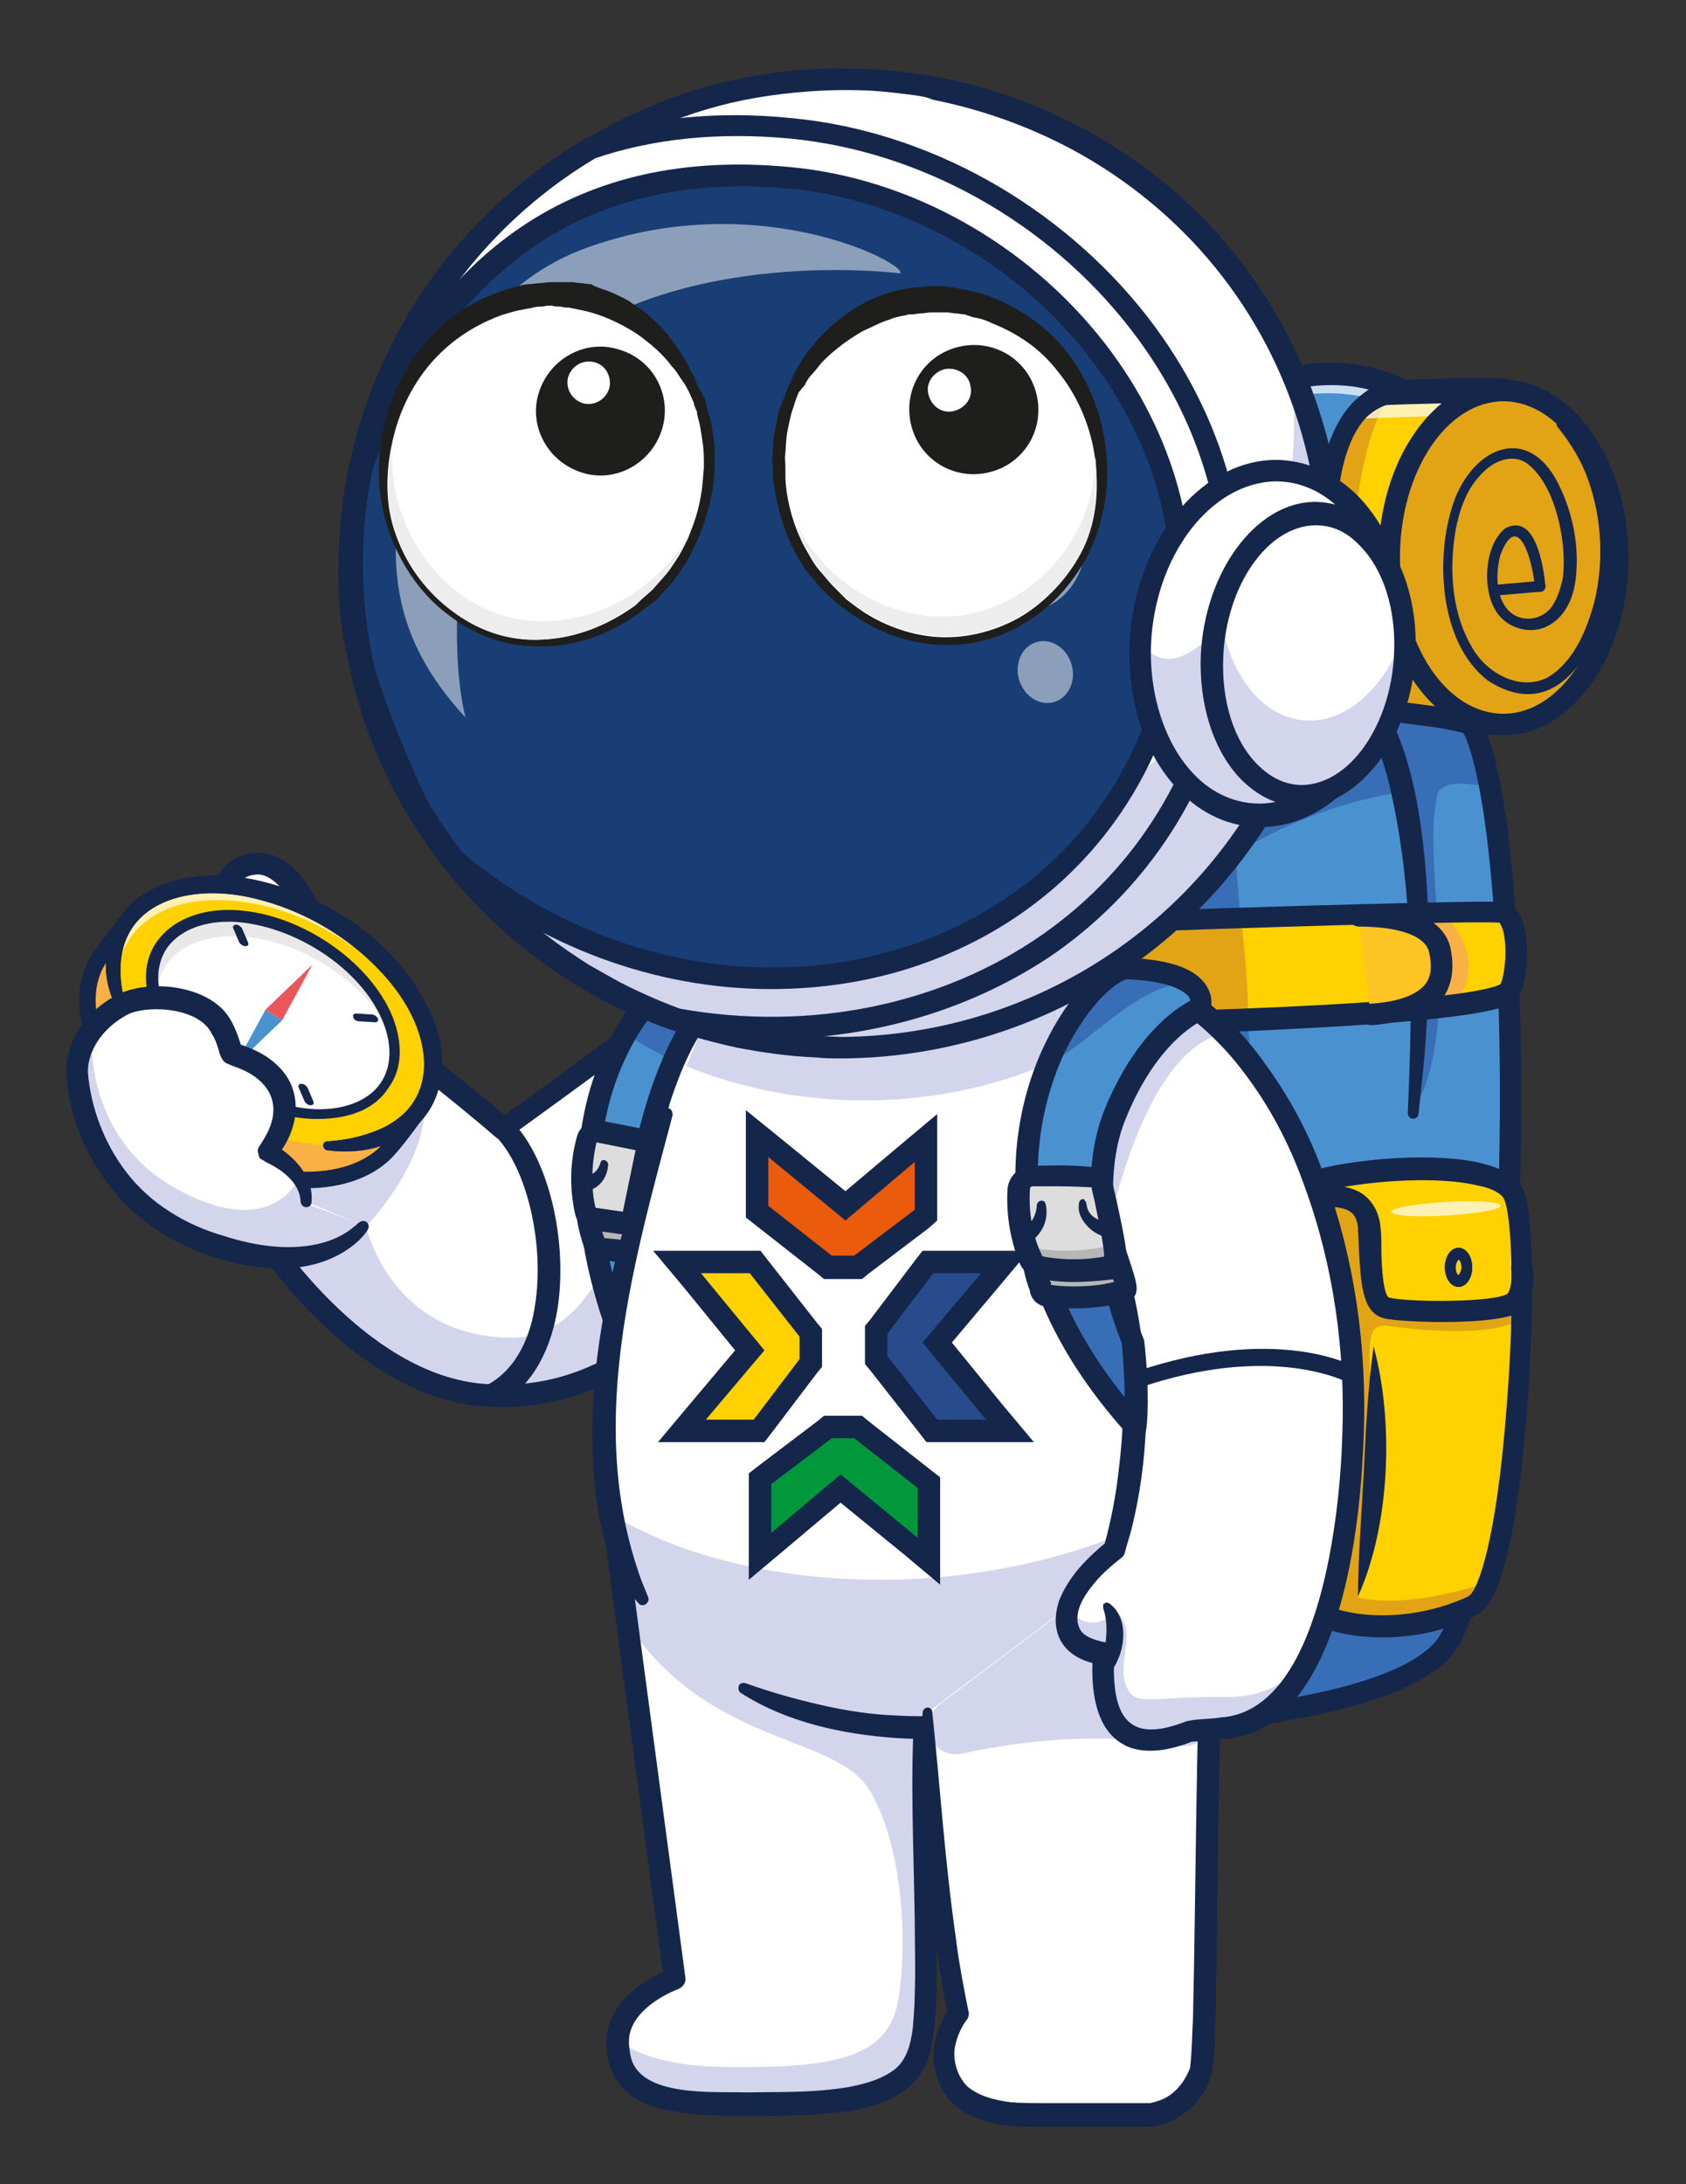 <?xml version="1.0" encoding="utf-8"?>
<!-- Generator: Adobe Illustrator 27.2.0, SVG Export Plug-In . SVG Version: 6.00 Build 0)  -->
<svg version="1.1" xmlns="http://www.w3.org/2000/svg" xmlns:xlink="http://www.w3.org/1999/xlink" x="0px" y="0px"
	 viewBox="0 0 172.7 223.7" style="enable-background:new 0 0 172.7 223.7;" xml:space="preserve">
<rect x="0" y="0" width="172.7" height="223.7" fill="#333333" stroke="none"/>
<style type="text/css">
	.st0{fill:#FFFFFF;}
	.st1{fill:#15264B;}
	.st2{opacity:0.35;}
	.st3{fill:#274B8B;}
	.st4{fill:#0F3747;}
	.st5{opacity:0.5;}
	.st6{opacity:0.4;}
	.st7{fill:#183E75;}
	.st8{opacity:0.2;}
	.st9{fill:#38276B;}
	.st10{fill:#44AC34;}
	.st11{fill:#00983A;}
	.st12{fill:#FCF8FB;}
	.st13{opacity:0.7;}
	.st14{fill:#94613F;}
	.st15{fill:#FFD100;}
	.st16{fill:#EA5B0C;}
	.st17{fill:#D3D5ED;}
	.st18{fill:#D8D8D8;}
	.st19{fill:#121A28;}
	.st20{fill:#E5E1D4;}
	.st21{opacity:0.25;}
	.st22{opacity:0.6;}
	.st23{fill:#FFD346;}
	.st24{fill:#FFDA36;}
	.st25{fill:#1E1E1C;}
	.st26{fill:#EEEDED;}
	.st27{opacity:0.3;}
	.st28{fill:#407FC1;}
	.st29{fill:#B0B3B1;}
	.st30{opacity:0.8;}
	.st31{fill:#E5E5E4;}
	.st32{fill:#BCBCBB;}
	.st33{fill:#E72D47;}
	.st34{fill:#F7A710;}
	.st35{fill:#F2EFEC;}
	.st36{fill:#F9B116;}
	.st37{fill:#F38F1C;}
	.st38{fill:none;stroke:#2A3856;stroke-width:2.196;stroke-linecap:round;stroke-miterlimit:10;}
	.st39{fill:#D66C12;}
	.st40{fill:#FFD767;}
	.st41{fill:#F7A83D;}
	.st42{fill:#FECF70;}
	.st43{fill:#FFED91;}
	.st44{opacity:0.41;}
	.st45{opacity:0.26;}
	.st46{fill:none;}
	.st47{fill:#261E26;}
	.st48{fill:#E30613;}
	.st49{fill:#E9E8E8;}
	.st50{fill:#4A92CF;}
	.st51{fill:#386EB5;}
	.st52{fill:#B6B6B7;}
	.st53{fill:#DDDDDD;}
	.st54{fill:#FDC423;}
	.st55{fill:#E2A415;}
	.st56{fill:#F9B044;}
	.st57{fill:#EB5759;}
	.st58{fill:#E5201F;}
	.st59{fill:none;stroke:#FFFFFF;stroke-width:2.308;stroke-linecap:round;stroke-miterlimit:10;}
	.st60{fill:#EDC5D6;}
	.st61{fill:#4A153F;}
	.st62{fill:#E9C8D2;}
	.st63{fill:#DFB0BE;}
	.st64{fill:#D6D6EA;}
	.st65{fill:#BDBDE0;}
	.st66{fill:#232323;}
	.st67{fill:#A7ABCC;}
	.st68{fill:#EDCCA9;}
	.st69{fill:#492311;}
	.st70{fill:#2A3856;}
	.st71{fill:#05646E;}
	.st72{fill:#F28D70;}
	.st73{fill:#BEC5CA;}
	.st74{fill:#54767A;}
</style>
<g id="Fondo">
</g>
<g id="Grafica">
</g>
<g id="Informazioni">
	<g>
		<g>
			<g>
				<g>
					<path class="st0" d="M22.8,94.9c0,0-1.2-5.8,3-6.5c4.8-0.8,7.6,9.2,7.6,9.2"/>
				</g>
			</g>
			<g>
				<g>
					<path class="st1" d="M33.4,98.8c-0.5,0-0.9-0.3-1.1-0.8c-0.7-2.4-3.3-9-6.3-8.4c-0.7,0.1-1.2,0.4-1.6,1
						c-0.9,1.3-0.7,3.4-0.5,4.2c0.1,0.6-0.3,1.2-0.9,1.3c-0.6,0.1-1.2-0.3-1.3-0.9c0-0.1-0.7-3.6,0.9-5.9c0.7-1.1,1.8-1.7,3.1-1.9
						c5.6-1,8.6,8.9,8.9,10.1c0.2,0.6-0.2,1.2-0.8,1.4C33.6,98.8,33.5,98.8,33.4,98.8z"/>
				</g>
			</g>
		</g>
		<g>
			<g>
				<g>
					<path class="st0" d="M26.6,126.3c0,0,9.6,15.2,22.5,16.5c17.7,1.8,26.4-15.9,26.4-15.9s5.6-24.2,1.2-24.7
						c-6.2-0.7-11.8,3.6-15.9,6.6c-4.2,3.1-9.2,6.7-9.2,6.7s-10.1-8.6-14.8-11.2c-1.3-0.7-13-0.4-15.5,6.3
						C19.8,114.5,26.6,126.3,26.6,126.3z"/>
				</g>
			</g>
		</g>
		<g>
			<g>
				<g>
					<path class="st49" d="M73.2,102.2c-1.7,1.6-3,3.8-4.2,6.4c-1.8-0.8-3.4-1.7-4.9-2.7c2.8-4.8,6.6-7.8,9.1-9
						C79,94.1,78.5,97.1,73.2,102.2z"/>
				</g>
			</g>
		</g>
		<g>
			<g>
				<g>
					<path class="st49" d="M116.3,103.4c-6.7,5.7-16.7,9.3-27.8,9.3c-6.6,0-12.8-1.3-18.2-3.5l4.4-10.7c23.7-41.9,29.9-5.8,29.9-5.8
						S110.7,95.7,116.3,103.4z"/>
				</g>
			</g>
		</g>
		<g>
			<g>
				<g>
					<path class="st17" d="M74.6,128.6c-2.7,4.4-11.1,15.7-25.4,14.2c-12.9-1.3-22.5-16.5-22.5-16.5s-1-14.9,3.4-18.5
						c3-2.5,8.5-2.5,10.4-0.8c8.2,7.1-3,18.6-3,18.6s2.4,11.1,14.5,11.4c12.1,0.4,13-21.5,16.3-21.8
						C69.9,114.9,72.4,121.6,74.6,128.6z"/>
				</g>
			</g>
		</g>
		<g>
			<g>
				<g>
					<path class="st1" d="M51.6,144.1c-0.8,0-1.7,0-2.5-0.1c-13.3-1.3-22.9-16.4-23.3-17c0,0,0,0,0,0c-1.2-2.1-7.1-12.5-5.5-16.7
						c1-2.6,3.4-4.7,6.8-6c4.1-1.5,9.1-1.6,10.3-0.9c4.1,2.3,11.9,8.8,14.3,10.8c1.5-1.1,5.3-3.8,8.5-6.2l0.4-0.3
						c4.2-3.1,9.9-7.2,16.3-6.5c0.5,0.1,1.1,0.3,1.7,1c2.8,3.9-1.1,21.5-1.9,25c0,0.1,0,0.2-0.1,0.2c-0.1,0.2-2.3,4.6-6.8,8.9
						C64.4,141.4,58.2,144.1,51.6,144.1z M27.6,125.7c0.4,0.5,9.6,14.8,21.6,16c16,1.6,24.4-13.7,25.2-15.2c0.2-0.9,1.3-6,2.1-11.3
						c1.6-10.9,0.1-11.8,0-11.8c-5.6-0.6-10.9,3.3-14.8,6.1l-0.4,0.3c-4.2,3.1-9.2,6.7-9.2,6.7c-0.4,0.3-1,0.3-1.4-0.1
						c-0.1-0.1-10-8.6-14.6-11.1c-0.8-0.3-5.5-0.3-9.4,1.4c-2.4,1-3.9,2.5-4.6,4.3C21.4,113.4,25.1,121.3,27.6,125.7z"/>
				</g>
			</g>
		</g>
		<g>
			<g>
				<g>
					<path class="st1" d="M50.3,144c-0.4,0-0.8-0.2-1-0.6c-0.3-0.6-0.1-1.2,0.5-1.5c3.3-1.7,4.6-5.4,5-8.2c1-6.2-0.8-14-4-17.3
						c-0.4-0.4-0.4-1.2,0-1.6c0.4-0.4,1.2-0.4,1.6,0c3.8,3.8,5.8,12.3,4.7,19.3c-0.8,4.8-3,8.2-6.2,9.9C50.6,144,50.4,144,50.3,144z
						"/>
				</g>
			</g>
		</g>
		<g>
			<g>
				<g>
					<path class="st50" d="M63.6,136.9c0,0,0.9-26.4,9.6-34.8c5.3-5.1,5.8-8.1,0-5.3C67.2,99.7,54.4,112.3,63.6,136.9z"/>
				</g>
			</g>
		</g>
		<g>
			<g>
				<g>
					<path class="st51" d="M73.2,102.2c-1.7,1.6-3,3.8-4.2,6.4c-1.8-0.8-3.4-1.7-4.9-2.7c2.8-4.8,6.6-7.8,9.1-9
						C79,94.1,78.5,97.1,73.2,102.2z"/>
				</g>
			</g>
		</g>
		<g>
			<g>
				<g>
					<path class="st1" d="M63.6,138.1c-0.5,0-0.9-0.3-1.1-0.7c-4.1-10.9-4.4-20.9-0.9-29.1c2.8-6.6,7.6-10.8,11.1-12.4
						c2-1,4.4-1.9,5.5-0.4c0.4,0.6,1.4,2.1-4.2,7.5c-8.3,8-9.2,33.8-9.2,34c0,0.5-0.4,1-0.9,1.1C63.8,138.1,63.7,138.1,63.6,138.1z
						 M76.1,97c-0.4,0.1-1.2,0.3-2.4,0.9c-3,1.4-7.4,5.2-10,11.3c-2.7,6.3-3,13.6-0.8,21.8c0.8-8.4,3.1-23.5,9.5-29.6
						C74.7,99.1,75.7,97.7,76.1,97z"/>
				</g>
			</g>
		</g>
		<g>
			<g>
				<g>
					<path class="st52" d="M60.4,118.6l6.1,1.2l-1.7,8.5l-3.7-0.4C61.1,127.9,59.1,123.7,60.4,118.6z"/>
				</g>
			</g>
		</g>
		<g>
			<g>
				<g>
					<path class="st1" d="M64.7,129.4c0,0-0.1,0-0.1,0L61,129c-0.4,0-0.7-0.3-0.9-0.6c-0.1-0.2-2.1-4.6-0.8-10.1
						c0.1-0.6,0.7-1,1.3-0.8l6.1,1.2c0.3,0.1,0.6,0.2,0.7,0.5c0.2,0.3,0.2,0.6,0.2,0.9l-1.7,8.5C65.7,129,65.3,129.4,64.7,129.4z
						 M61.9,126.8l2,0.2l1.3-6.4l-3.9-0.8C60.7,123.1,61.5,125.7,61.9,126.8z"/>
				</g>
			</g>
		</g>
		<g>
			<g>
				<g>
					<path class="st53" d="M61.3,115.9l4.1,0.8c0.6,0.1,1,0.7,0.8,1.3l-1.3,6.4c-0.1,0.6-0.6,0.9-1.2,0.9l-2.9-0.4
						c-0.4-0.1-0.8-0.4-0.9-0.8c-0.3-1.2-0.7-3.9,0.2-7.3C60.2,116.2,60.8,115.8,61.3,115.9z"/>
				</g>
			</g>
		</g>
		<g>
			<g>
				<g>
					<path class="st1" d="M63.9,126.4c-0.1,0-0.2,0-0.3,0l-2.9-0.4c-0.9-0.1-1.6-0.8-1.8-1.7c-0.3-1.4-0.8-4.3,0.2-7.9
						c0.3-1.1,1.4-1.9,2.6-1.6l4.1,0.8c0.6,0.1,1.1,0.5,1.4,0.9c0.3,0.5,0.4,1.1,0.3,1.7l-1.3,6.4C65.8,125.7,64.9,126.4,63.9,126.4
						z M61,123.7l2.8,0.4l1.3-6.3l-4-0.8C60.4,120.1,60.7,122.5,61,123.7z"/>
				</g>
			</g>
		</g>
		<g>
			<g>
				<g>
					<g>
						<path class="st50" d="M92.3,61.9c0,0,54.5,2,58.9,13.4c6.1,15.7,3.9,85.9-3.5,93.8c-9,9.6-54.1,8.2-54.1,8.2L92.3,61.9z"/>
					</g>
				</g>
			</g>
			<g>
				<g>
					<g>
						<path class="st50" d="M147.7,169.1c-9,9.5-54.1,8.2-54.1,8.2l-1-85.9l-0.3-29.5c0,0,54.5,2,58.9,13.4c0.5,1.4,1,3.2,1.4,5.3
							C156.8,102.8,154.4,161.9,147.7,169.1z"/>
					</g>
				</g>
			</g>
			<g>
				<g>
					<g>
						<path class="st51" d="M152.6,80.6c-0.6,0-5-1.2-5.4,0.9c-1.6,7.7,2.9,23.1-2.5,32.5c1.6-22-1-33-1.7-32.8
							c-10.6,1.8-17.7,7.1-17.7,7.1l-32.6,3.1l-0.3-29.5c0,0,54.5,2,58.9,13.4C151.7,76.7,152.2,78.5,152.6,80.6z"/>
					</g>
				</g>
			</g>
			<g>
				<g>
					<g>
						<path class="st51" d="M152.5,151c-1.2,9.1-2.8,16-4.8,18.1c-9,9.5-54.1,8.2-54.1,8.2L92.3,61.9c0,0,16.9,0.6,32.6,3.1l5,67.9
							c0,0,13,28.6,22,19.1C152,151.7,152.3,151.4,152.5,151z"/>
					</g>
				</g>
			</g>
			<g>
				<g>
					<g>
						<path class="st1" d="M99.6,178.5c-3.4,0-5.7-0.1-6.1-0.1l-1.1,0L91.1,60.7l1.2,0c0.1,0,13.8,0.5,27.9,2.4
							c19.5,2.7,30,6.5,32,11.7c3.5,9,4,32.7,3.4,50.3c-0.6,18.6-2.8,40.2-7.1,44.7C141.2,177.6,112.4,178.5,99.6,178.5z
							 M94.7,176.2c6.9,0.1,44.4,0.4,52.2-7.9c3.1-3.3,5.7-20.7,6.5-43.2c0.8-22.5-0.5-42.4-3.2-49.4c-0.9-2.4-6.1-7-30.2-10.3
							c-11.6-1.6-22.9-2.2-26.5-2.4L94.7,176.2z"/>
					</g>
				</g>
			</g>
			<g>
				<g>
					<g>
						<path class="st1" d="M138.1,68.9c9.4,4.8,8.6,30.1,7.8,39.4c-0.2,1.9-0.4,3.8-0.6,5.8c-0.1,0.7-1.1,0.6-1.1-0.1
							c0.5-11.3,0.7-23-2-34.1c-0.9-3.2-2.1-7.2-5-9C135.8,70.2,136.7,68.3,138.1,68.9L138.1,68.9z"/>
					</g>
				</g>
			</g>
			<g>
				<g>
					<g>
						<path class="st1" d="M121.8,97.7c2.2,11,2.7,22.3,2.6,33.5c-0.2,11.2-1,22.4-2.9,33.5c0-2.8,0.1-5.6,0.2-8.4
							C122.1,136.8,122.5,117.3,121.8,97.7L121.8,97.7z"/>
					</g>
				</g>
			</g>
			<g>
				<g>
					<g>
						<path class="st1" d="M129.8,72.5c3.5-0.3,7-0.4,10.5-0.4c3.6,0,7.1,0.2,10.6,0.9c1.4,0.4,1,2.5-0.5,2.2
							c-5-1.3-10.2-1.5-15.4-1.6c-1.7,0-3.5,0-5.2,0C129.1,73.7,129,72.6,129.8,72.5L129.8,72.5z"/>
					</g>
				</g>
			</g>
			<g>
				<g>
					<g>
						<path class="st54" d="M133.1,122c0.4-1.9,20-4.2,22,0.5c1.9,4.7,0.2,39.9-4.3,42c-8.8,4.2-19.1,1.4-18.6-2.9
							C134.4,143.8,132.7,123.9,133.1,122z"/>
					</g>
				</g>
			</g>
			<g>
				<g>
					<g>
						<path class="st15" d="M155.8,135.1c-0.2,9.6-1.4,21.8-3.4,27c-0.5,1.3-1,2.2-1.6,2.4c-8.8,4.2-19.1,1.4-18.6-2.9
							c2.1-17.8,0.5-37.7,0.9-39.6c0.4-1.9,20-4.2,22,0.5C155.7,124.1,156,129.1,155.8,135.1z"/>
					</g>
				</g>
			</g>
			<g class="st13">
				<g>
					<g>
						<path class="st0" d="M153.7,123.5c0,0.4-2.5,0.8-5.6,1c-3.1,0.2-5.6,0-5.6-0.4c0-0.4,2.5-0.8,5.6-1S153.7,123.1,153.7,123.5z"
							/>
					</g>
				</g>
			</g>
			<g>
				<g>
					<g>
						<path class="st55" d="M139.1,163.6c4.1,1,9.7-0.4,13.3-1.5c-0.5,1.3-1,2.2-1.6,2.4c-8.8,4.2-19.1,1.4-18.6-2.9
							c2-16.7,0.7-35.3,0.8-39c3.1-0.8,7-1.2,7.2,3c0.3,6.9-0.8,9.1,7.3,8.7c3.2-0.2,6.4-0.3,8.3-0.4c0,0.4,0,0.9,0,1.3
							c-1.8,0.9-5.6,1.7-13.5,0.6C137.8,135.1,142.8,143.2,139.1,163.6z"/>
					</g>
				</g>
			</g>
			<g>
				<g>
					<g>
						<path class="st1" d="M141.6,167.7c-3.5,0-6.5-0.8-8.4-2.2c-1.5-1.1-2.3-2.5-2.1-4.1c1.5-12.4,1.1-26.1,0.9-33.4
							c-0.1-4-0.1-5.6,0-6.3v0c0.2-0.9,1.2-1.5,3.6-2.1c1.7-0.4,3.9-0.7,6.1-0.9c3.8-0.3,12.8-0.6,14.4,3.3c1.1,2.8,1,13.7,0.3,22.5
							c-1,12.7-2.7,19.8-5.2,20.9C148.1,167.1,144.7,167.7,141.6,167.7z M134.2,122.5c-0.1,0.8,0,3.1,0.1,5.5
							c0.2,7.4,0.6,21.2-0.9,33.8c-0.1,0.7,0.3,1.3,1.2,1.9c2.9,2.1,9.8,2.6,15.8-0.2c1-0.5,2.9-5.9,3.9-19.1
							c0.9-10.9,0.6-19.6-0.2-21.5c-0.2-0.6-1.2-1.2-2.8-1.5C145.7,120.1,135.9,121.5,134.2,122.5z"/>
					</g>
				</g>
			</g>
			<g>
				<g>
					<g>
						<path class="st1" d="M147.8,135.4c-2.8,0-5.5-0.2-6.1-0.4c-2.2-0.6-2.3-3.7-2.5-6.9c0-0.8-0.1-1.7-0.1-2.4
							c-0.1-1-0.5-1.4-0.8-1.6c-1.3-0.9-4-0.3-4.9,0c-0.6,0.2-1.2-0.1-1.4-0.7c-0.2-0.6,0.1-1.2,0.7-1.4c0.4-0.1,4.4-1.4,6.9,0.3
							c0.7,0.5,1.6,1.5,1.8,3.3c0.1,0.8,0.1,1.7,0.1,2.5c0,1.5,0.2,4.6,0.8,4.8c2,0.5,10.9,0.5,12.1-0.4c0.4-0.4,0.5-1.7,0.4-2.5
							c-0.1-0.6,0.4-1.2,1-1.2c0.6-0.1,1.2,0.4,1.2,1c0.1,0.5,0.3,3-1,4.4C154.9,135.1,151.2,135.4,147.8,135.4z"/>
					</g>
				</g>
			</g>
			<g>
				<g>
					<g>
						<path class="st15" d="M96.2,71.3c30.9-1.8,54.2,2.9,57.8,2.9s4.8-33.6,0-34.2c-4.8-0.6-33.4,2.1-46.2-1.2
							C99.6,36.6,65.3,73.1,96.2,71.3z"/>
					</g>
				</g>
			</g>
			<g>
				<g>
					<g>
						<path class="st55" d="M154,74.2c-3.6,0-26.9-4.7-57.8-2.9c-12.7,0.8-14.4-5-11.4-11.8c1.7,2.1,5.3,3.2,11.4,2.8
							c13.7-0.8,36.5-22.8,46.1-22c-4.8,8.7-4,23-2.1,23.2c8.6,0.9,12.1,1.6,13.8,1.6c1.6,0,2.8-6.6,3.1-14
							C157.6,61.2,156.3,74.2,154,74.2z"/>
					</g>
				</g>
			</g>
			<g class="st13">
				<g>
					<g>
						<path class="st0" d="M157.2,56.8c-0.1-7.4-1.1-14-3.2-14.2c-4.8-0.6-33.4,2.1-46.2-1.2c-5.5-1.4-22.7,14.4-24.2,24.5
							c-1.7-9.7,18.2-28.7,24.2-27.2c12.8,3.4,41.4,0.7,46.2,1.3C156.4,40.3,157.3,48.5,157.2,56.8z"/>
					</g>
				</g>
			</g>
			<g>
				<g>
					<g>
						<path class="st1" d="M154,75.3c-0.9,0-2.7-0.2-5.3-0.6c-9.2-1.2-28.4-3.7-52.4-2.3l-0.1-1.1l0.1,1.1c-7,0.4-11.4-1.1-13.1-4.4
							c-2.7-5.3,2.4-13,5.7-17.1c5.8-7.3,14.9-14.5,19.3-13.3c8.8,2.3,25.2,1.7,36,1.3c4.9-0.2,8.5-0.3,10-0.1
							c1.9,0.2,3.1,2.8,3.8,8.2c0.5,4,0.6,9.2,0.3,14.3C157.4,75.3,154.8,75.3,154,75.3z M110.6,69.8c17.4,0,31,1.8,38.4,2.8
							c2.3,0.3,4,0.5,4.9,0.6c1.6-1.8,3.2-18,1.6-27.5c-0.7-4-1.5-4.4-1.5-4.4c-1.4-0.2-5,0-9.7,0.1c-11,0.4-27.6,1-36.7-1.4
							c-2.6-0.7-10.6,4.6-16.9,12.5c-4.9,6.2-7,11.6-5.4,14.6c1.3,2.4,5.1,3.5,11,3.2C101.2,69.9,106,69.8,110.6,69.8z"/>
					</g>
				</g>
			</g>
			<g>
				<g>
					<g>
						<ellipse class="st55" cx="154" cy="57.1" rx="11.7" ry="17.1"/>
					</g>
				</g>
			</g>
			<g>
				<g>
					<g>
						<path class="st1" d="M154,75.3c-7.1,0-12.8-8.2-12.8-18.2s5.8-18.2,12.8-18.2s12.8,8.2,12.8,18.2S161.1,75.3,154,75.3z
							 M154,41.1c-5.8,0-10.6,7.2-10.6,16c0,8.8,4.7,16,10.6,16c5.8,0,10.6-7.2,10.6-16C164.6,48.3,159.8,41.1,154,41.1z"/>
					</g>
				</g>
			</g>
			<g>
				<g>
					<g>
						<path class="st1" d="M160.4,43.1c3.7,4.3,5,10.1,4.6,15.6c-0.5,6.4-4.9,16-12.6,11c-5.1-3.9-5.5-13.2-3.3-18.8
							c2.2-5.3,7.5-7.3,10.5-1.4c1.5,3,2.2,6.4,1.8,9.8c-0.2,1.7-0.9,3.6-2.5,4.6c-1.6,1.1-3.9,0.7-5.2-0.7c-2-2.1-1.8-7.3,0.5-9.1
							c3.1-1.6,3.9,3.9,4.1,5.9c0.1,0.7-1,0.9-1.1,0.1c-0.1-2.1-1.6-8.2-3.5-3.3c-0.5,1.8-0.5,4.2,0.7,5.6c1.3,1.5,3.7,1.2,4.7-0.5
							c0.5-0.8,0.8-1.8,1-2.8c0.4-3.5-0.7-9.2-3.5-11.5c-1.6-1.3-3.7-0.4-5,1.1c-1.4,1.5-2.1,3.5-2.5,5.6c-0.7,4.1-0.4,8.6,1.8,12.2
							c1.5,2.5,4.8,4.3,7.6,2.9c2.7-1.6,4-4.8,4.8-7.7c1-4.1,0.8-8.5-0.6-12.5c-0.7-2-1.8-3.8-3.1-5.4
							C159.1,43.3,159.9,42.5,160.4,43.1L160.4,43.1z"/>
					</g>
				</g>
			</g>
			<g>
				<g>
					<g>
						<line class="st54" x1="153.2" y1="60.4" x2="157.8" y2="60.1"/>
					</g>
				</g>
				<g>
					<g>
						<path class="st1" d="M153.2,61c-0.3,0-0.5-0.2-0.6-0.5c0-0.3,0.2-0.6,0.5-0.6l4.6-0.4c0.3,0,0.6,0.2,0.6,0.5
							c0,0.3-0.2,0.6-0.5,0.6L153.2,61C153.2,61,153.2,61,153.2,61z"/>
					</g>
				</g>
			</g>
			<g>
				<g>
					<g>
						<path class="st54" d="M111.4,94.6c0,0,41.9-1.5,42.7-1.1c1.9,1.3,1.3,7.1,0.4,8.2c-3.9,2.6-42,3.3-42.7,3.1
							C111.1,104.7,109.6,95.8,111.4,94.6z"/>
					</g>
				</g>
			</g>
			<g>
				<g>
					<g>
						<path class="st54" d="M154.5,101.7c-2.2,1.5-15.4,2.3-26.6,2.8c-8.5,0.3-15.8,0.4-16.2,0.4c-0.7-0.1-2.2-9.1-0.4-10.3
							c0,0,7.3-0.3,15.8-0.5c12-0.4,26.4-0.8,26.9-0.5C156,94.8,155.4,100.6,154.5,101.7z"/>
					</g>
				</g>
			</g>
			<g>
				<g>
					<g>
						<path class="st15" d="M154.5,101.7c-0.8,0.5-3,1-6,1.4c-2.4,0.3-5.4,0.6-8.6,0.8c-3.9,0.3-8.1,0.5-12,0.6
							c-8.5,0.3-15.8,0.4-16.2,0.4c-0.7-0.1-2.2-9.1-0.4-10.3c0,0,7.3-0.3,15.8-0.5c4.8-0.2,9.9-0.3,14.5-0.4c2-0.1,3.9-0.1,5.6-0.1
							c4-0.1,6.7-0.1,6.9,0C156,94.8,155.4,100.6,154.5,101.7z"/>
					</g>
				</g>
			</g>
			<g>
				<g>
					<g>
						<path class="st56" d="M148.5,103.1c-2.4,0.3-5.4,0.6-8.6,0.8c2.4-1.3,5.2-3.4,5.4-6.1c0.1-2.2-1.7-3.4-3.7-4.1
							c2-0.1,3.9-0.1,5.6-0.1C149.9,94.4,152.2,100.2,148.5,103.1z"/>
					</g>
				</g>
			</g>
			<g>
				<g>
					<g>
						<path class="st55" d="M127.9,104.5c-8.5,0.3-15.8,0.4-16.2,0.4c-0.7-0.1-2.2-9.1-0.4-10.3c0,0,7.3-0.3,15.8-0.5
							C127.5,96.9,127.8,100.8,127.9,104.5z"/>
					</g>
				</g>
			</g>
			<g>
				<g>
					<g>
						<path class="st1" d="M113,106c-0.8,0-1.3,0-1.4,0c-0.8-0.2-1.2-0.9-1.6-3c-0.2-0.8-1.5-7.7,0.8-9.3c0.2-0.1,0.4-0.2,0.6-0.2
							c0.1,0,10.6-0.4,21-0.7c21.4-0.6,21.8-0.5,22.2-0.3c0,0,0.1,0,0.1,0.1c0.9,0.6,1.4,1.7,1.6,3.3c0.3,2.1,0,5.4-1,6.5
							c-0.1,0.1-0.2,0.2-0.2,0.2c-0.7,0.5-2.7,1.8-23.1,2.8C124.7,105.8,116.3,106,113,106z M112.4,103.7c4.8,0,37.2-0.8,41.3-2.9
							c0.3-0.6,0.7-2.8,0.4-4.8c-0.1-0.9-0.4-1.3-0.5-1.5c-3-0.2-26.1,0.5-41.7,1.1C111.3,97,111.8,102.1,112.4,103.7z M112.1,95.5
							 M153.8,94.6C153.8,94.6,153.8,94.6,153.8,94.6L153.8,94.6z"/>
					</g>
				</g>
			</g>
			<g>
				<g>
					<g>
						<path class="st54" d="M139.1,93.7c3.6,0,7.7,0.8,8.3,3.6c0.9,4.3-1.8,6.2-7,6.6"/>
					</g>
				</g>
				<g>
					<g>
						<path class="st1" d="M140.5,105c-0.6,0-1.1-0.5-1.1-1c0-0.6,0.4-1.2,1-1.2c2.9-0.2,4.7-0.9,5.6-2c0.6-0.8,0.7-1.8,0.4-3.2
							c-0.3-1.7-3-2.7-7.2-2.7c-0.6,0-1.1-0.5-1.1-1.1s0.5-1.1,1.1-1.1c5.5,0,8.8,1.6,9.4,4.5c0.4,2.1,0.1,3.7-0.8,5
							C146.5,103.8,144.1,104.7,140.5,105C140.5,105,140.5,105,140.5,105z"/>
					</g>
				</g>
			</g>
			<g>
				<g>
					<g>
						<path class="st1" d="M140.7,137.9c2.1,7.7,1.7,18.3-1.6,25.6c0-3.8,0.4-9,0.6-12.8C139.9,146.5,140.1,142.2,140.7,137.9
							L140.7,137.9z"/>
					</g>
				</g>
			</g>
			<g>
				<g>
					<g>
						<path class="st50" d="M136,54.5c0,0-0.6-14.5,8-14.4c0,0-7.2-4.3-16.6,0.4c-4.9,2.4-8.5,9.1-9.2,12.8
							C117.5,57,136,54.5,136,54.5z"/>
					</g>
				</g>
			</g>
			<g class="st13">
				<g>
					<g>
						<path class="st0" d="M144,40.1c-1.3,0-2.3,0.3-3.2,0.8c-3-0.8-7.9-1.3-13.6,1.5c-4.3,2.1-7.7,7.6-8.9,11.4
							c-0.1-0.2-0.1-0.4-0.1-0.6c0.7-3.7,4.3-10.4,9.2-12.8C136.8,35.9,144,40.1,144,40.1z"/>
					</g>
				</g>
			</g>
			<g>
				<g>
					<g>
						<path class="st1" d="M125.2,56.4c-3.4,0-6.5-0.4-7.6-1.5c-0.5-0.5-0.7-1.2-0.6-1.9c0.8-4,4.6-11,9.8-13.6
							c9.8-4.8,17.3-0.5,17.6-0.3c0.4,0.3,0.7,0.8,0.5,1.3c-0.1,0.5-0.6,0.8-1.1,0.8c-1.5,0-2.7,0.5-3.8,1.5
							c-3.4,3.5-3.1,11.6-3.1,11.7c0,0.6-0.4,1.1-1,1.2C134.1,55.9,129.4,56.4,125.2,56.4z M119.3,53.4c1,1,8,1,15.5,0.1
							c0-2.5,0.5-8.9,3.8-12.3c0.5-0.5,1-0.9,1.6-1.3c-2.8-0.7-7.2-0.9-12.3,1.6C123.5,43.7,120,49.9,119.3,53.4z"/>
					</g>
				</g>
			</g>
		</g>
		<g>
			<g>
				<g>
					<path class="st0" d="M109.7,141.7c0,0-10.7,16.7-13.4,24.6c-3.7,10.6,0.4,39.5-2.4,44.9c-1.2,2.3-3.5,4.5-15.3,4.5
						c-9,0-15,0-15.2-6.1c-0.1-4.6,5.9-6.7,5.9-6.7l-6.7-50.2"/>
				</g>
			</g>
		</g>
		<g>
			<g>
				<g>
					<path class="st0" d="M96.3,166.2c-3.7,10.6,0.4,39.5-2.4,44.9c-1.2,2.3-3.5,4.5-15.3,4.5c-8.9,0-15,0-15.2-6.2
						c0-0.1,0-0.3,0-0.4c0.2-4.3,5.9-6.3,5.9-6.3l-4.9-36.3l-1.9-13.9l47.3-10.9C109.7,141.7,99,158.3,96.3,166.2z"/>
				</g>
			</g>
		</g>
		<g>
			<g>
				<g>
					<path class="st17" d="M96.3,166.2c-3.7,10.6,0.4,39.5-2.4,44.9c-1.2,2.3-3.5,4.5-15.3,4.5c-8.9,0-15,0-15.2-6.2
						c0-0.1,0-0.3,0-0.4c1.4,1.1,4.5,2.7,11.5,2.7c10.4,0.1,16.1-0.9,17.1-6.8c1-5.8,0.5-15.8-2.9-21.5c-3.4-5.8-16.5-4.5-24.8-17.1
						l-1.9-13.9l47.3-10.9C109.7,141.7,99,158.3,96.3,166.2z"/>
				</g>
			</g>
		</g>
		<g>
			<g>
				<g>
					<path class="st1" d="M110.6,142.3c-3.9,6.2-7.7,12.5-11,19c-1,2.1-2.1,4.3-2.7,6.6c-0.6,2.3-0.8,4.7-1,7.1
						c-0.4,7.3-0.1,14.6,0,22c0,4.4,0.3,8.8-0.6,13.1c-1.6,6.5-10,6.4-15.3,6.6c-3.8,0-7.5,0.2-11.2-0.5c-3.9-0.6-6.7-2.8-6.7-7.1
						c0.1-3.7,3.4-6.2,6.6-7.5c0,0-0.7,1.2-0.7,1.2l-6.7-50.2c-0.2-1.5,2-1.8,2.2-0.3c0,0,6.7,50.2,6.7,50.2c0.1,0.5-0.2,1-0.7,1.2
						c-2,0.8-4.1,2.2-4.8,4c-0.4,0.9-0.3,1.9-0.1,2.9c0.9,4.2,8.4,3.6,11.8,3.7c4.3-0.1,11.9,0.3,15.3-2.4c1.2-1,1.6-2.6,1.8-4.2
						c0.1-1.2,0.2-2.4,0.2-3.6c0.1-2.4,0-4.9,0-7.3c-0.1-7.4-0.5-14.8,0-22.2c0.2-2.5,0.4-5,1-7.5c1.4-4.8,4-9.2,6.4-13.6
						c2.4-4.3,5-8.5,7.6-12.7C109.5,139.9,111.4,141,110.6,142.3L110.6,142.3z"/>
				</g>
			</g>
		</g>
		<g>
			<g>
				<g>
					<path class="st0" d="M125.2,151.7c-0.2,1.6-0.4,3.2-0.6,4.7c-3.4,20.2-31,25.1-48.3,16.5l-10.5-9c-1.1-1.8-2-3.7-2.6-5.8
						c-0.3-1-0.5-2.1-0.7-3.1c-2.7-14.5,2.8-31.3,5.8-41l6.5-15.6c23.7-41.9,29.9-5.8,29.9-5.8s17.7,9,20.5,34.5
						C126.1,135.8,126.1,144.3,125.2,151.7z"/>
				</g>
			</g>
		</g>
		<g>
			<g>
				<g>
					<path class="st17" d="M125.2,151.7c-0.2,1.6-0.4,3.2-0.6,4.7c-3.4,20.2-31,25.1-48.3,16.5l-10.5-9c-1.1-1.8-2-3.7-2.6-5.8
						c-0.3-1-0.5-2.1-0.7-3.1C76.4,163.7,104.5,165.5,125.2,151.7z"/>
				</g>
			</g>
		</g>
		<g>
			<g>
				<g>
					<path class="st17" d="M116.3,103.4c-6.7,5.7-16.7,9.3-27.8,9.3c-6.6,0-12.8-1.3-18.2-3.5l4.4-10.7c23.7-41.9,29.9-5.8,29.9-5.8
						S110.7,95.7,116.3,103.4z"/>
				</g>
			</g>
		</g>
		<g>
			<g>
				<g>
					<path class="st1" d="M65.4,164.2c-1.1-1.2-2-2.7-2.7-4.2c-0.2-0.5-0.5-1-0.6-1.6c-0.6-2.1-1-4.3-1.2-6.5
						c-0.8-8.7,0.6-17.4,2.9-25.8c1.1-4.2,2.5-8.2,4-12.3c0.1-0.3,0.4-0.4,0.7-0.3c0.3,0.1,0.4,0.4,0.4,0.7
						c-4,15.1-8.7,31.2-3.6,46.5c0.3,1,0.7,1.9,1.1,2.9C66.6,164.2,65.8,164.7,65.4,164.2L65.4,164.2z"/>
				</g>
			</g>
		</g>
		<g>
			<g>
				<g>
					<path class="st1" d="M73.8,97.9c4.6-8,17.3-29.6,27.3-17c2.5,3.5,3.8,7.5,4.6,11.6c0,0-0.6-0.8-0.6-0.8c2.5,1.4,4.7,3.1,6.7,5
						c10.6,9.9,14.6,23.2,15,37.3c0.4,7.5,0.1,15-1.1,22.4c-2.5,16-19.5,22.6-34,21.6c-5.5-0.4-11.1-1.6-15.8-4.6
						c-0.3-0.2-0.3-0.5-0.2-0.8c0.1-0.2,0.4-0.3,0.7-0.2c2.5,0.9,5,1.6,7.6,2.2c2.6,0.6,5.2,1,7.8,1.1c13.1,0.8,29.2-5.2,31.4-19.7
						c1.1-7.2,1.4-14.6,1.1-21.9c-0.4-13.6-4.1-26.2-14.2-35.8c-2-1.9-4.2-3.7-6.7-4.9c0,0-0.1-0.6-0.1-0.6
						c-1.2-6.3-5.2-17.5-13.3-12.2c-3.2,2.1-5.8,5.2-8.1,8.3c-2.3,3.2-4.4,6.6-6.4,10.1C75,100.3,73.1,99.2,73.8,97.9L73.8,97.9z"/>
				</g>
			</g>
		</g>
		<g class="st13">
			<g>
				<g>
					
						<ellipse transform="matrix(4.865637e-02 -0.999 0.999 4.865637e-02 32.346 192.55)" class="st0" cx="117.3" cy="79.3" rx="3.2" ry="2.8"/>
				</g>
			</g>
		</g>
		<g>
			<g>
				<g>
					<path class="st0" d="M95,175.4c0,15.9,3.1,30.8,3.1,30.8s-3.2,4.2-0.1,8c1.9,2.3,6.6,2.3,6.6,2.3H118c0,0,3.6-0.4,5-4.4
						c0.7-2,0.4-28.6,1.3-46c0.2-5.3,0.8-8,1.2-13.6L95,175.4z"/>
				</g>
			</g>
		</g>
		<g>
			<g>
				<g>
					<path class="st0" d="M125.5,152.5c-0.4,5.6-1,8.3-1.2,13.6c-0.2,4.1-0.3,8.7-0.4,13.4c-0.3,15.2-0.3,31.1-0.8,32.6
						c-1.4,4-5,4.4-5,4.4h-13.3c0,0-4.7,0-6.6-2.3c-3.2-3.8,0.1-8,0.1-8s-2.4-11.9-3-25.8c-0.1-1.6-0.1-3.3-0.1-5L125.5,152.5z"/>
				</g>
			</g>
		</g>
		<g>
			<g>
				<g>
					<path class="st17" d="M120.5,156.3c2-1.5,4.7,0.1,4.5,2.5c-0.2,2.2-0.5,4.4-0.6,7.3c-0.1,3.1-0.3,6.5-0.3,10
						c0,1.7-1.6,3-3.3,2.7c-6-1.1-13.4-1.1-22.3,0.8c-1.7,0.4-3.4-0.9-3.4-2.7c0,0,0,0,0,0c0-0.9,0.4-1.7,1.1-2.3L120.5,156.3z"/>
				</g>
			</g>
		</g>
		<g>
			<g>
				<g>
					<path class="st1" d="M95.5,175.4c0.8,7.6,1.3,15.4,2.4,23c0.3,2.5,0.8,5.1,1.3,7.6c0.1,0.3,0,0.7-0.2,0.9
						c-0.6,0.8-1,1.8-1.2,2.8c-0.2,1.5,0.3,3,1.3,4c1.2,1,2.8,1.4,4.4,1.6c1,0.1,2.5,0.1,3.5,0.1c2.3,0,8.6,0,10.9,0
						c0,0-0.1,0-0.1,0c0.5-0.1,1.1-0.3,1.5-0.5c1.2-0.6,2.1-1.8,2.6-3.1c0.2-1.7,0.2-3.4,0.3-5.1c0.3-13.1,0.3-28.8,0.9-41.7
						c0.2-4.2,0.9-8.3,1.2-12.5c0.1-1.4,2.3-1.4,2.3,0.2c-0.3,4.2-0.9,8.3-1.2,12.4c-0.7,12.9-0.6,28.7-0.9,41.7
						c-0.1,1.8,0,3.7-0.4,5.6c-0.3,1.1-0.9,2.2-1.7,3.1c-1.2,1.2-2.7,2.1-4.4,2.3c-2.4,0-8.6,0-10.9,0c-0.5,0-2.1,0-2.5,0
						c-1.8-0.1-3.4-0.3-5.1-1.1c-2.7-1.1-4.3-4.3-3.8-7.2c0.2-1.4,0.8-2.7,1.6-3.9c0,0-0.2,0.9-0.2,0.9c-0.5-2.6-0.9-5.1-1.3-7.7
						c-0.8-5.1-1.4-10.3-1.5-15.5c-0.1-2.6,0-5.2,0.2-7.8C94.5,174.7,95.5,174.7,95.5,175.4L95.5,175.4z"/>
				</g>
			</g>
		</g>
		<g>
			<g>
				<g>
					<g>
						<path class="st0" d="M106.9,97.8c0,0,15.4-2,25.6,18.1c2,3.9,5.7,13.7,6,25c0.4,13.5-1.8,28-8,33.7c-3.1,2.9-6.2,2.2-8.7,2.6
							c-10,4-8.8-6.2-8.9-7.9c-1.7-0.3-4-1-3.7-4c0.3-3.3,4.9-6.7,4.9-6.7s5.1-14.4-0.3-32.2"/>
					</g>
				</g>
			</g>
			<g>
				<g>
					<g>
						<path class="st0" d="M109.4,164.7c-0.1,0.2-0.1,0.4-0.1,0.6c-0.3,2.9,2,3.7,3.7,4c0.1,1.7-1.1,12,8.9,7.9
							c2.5-0.5,5.6,0.3,8.7-2.6c1.5-1.4,2.8-3.4,3.9-5.8c0,0,0,0,0,0c0,0,0,0,0,0c0,0,0,0,0,0c3.2-7.1,4.4-17.8,4-27.8
							c-0.4-11.3-4-21.1-6-25c-10.2-20.1-25.6-18.1-25.6-18.1l6.9,28.6c5.4,17.9,0.3,32.2,0.3,32.2S110.1,161.7,109.4,164.7z"/>
					</g>
				</g>
			</g>
			<g>
				<g>
					<g>
						<path class="st0" d="M134.5,168.7C134.5,168.7,134.5,168.7,134.5,168.7C134.5,168.7,134.5,168.7,134.5,168.7
							C134.5,168.8,134.5,168.8,134.5,168.7c-1.1,2.5-2.4,4.5-4,5.9c-3.1,2.9-6.2,2.2-8.7,2.6c-10,4-8.8-6.2-8.9-7.9
							c-1.7-0.3-4-1-3.7-4c0-0.2,0.1-0.4,0.1-0.6c0.8-3.1,4.8-6.1,4.8-6.1s5.1-14.4-0.3-32.2l-0.2-0.8l-6.7-27.8c0,0,9.5-1.2,18.6,8
							c2.5,2.5,4.9,5.8,7.1,10.1c2,3.9,5.7,13.7,6,25C138.9,150.9,137.7,161.5,134.5,168.7z"/>
					</g>
				</g>
			</g>
			<g>
				<g>
					<g>
						<path class="st17" d="M125.5,105.8c-7,1.4-10.6,14.1-11.9,19.8l-6.7-27.8C106.9,97.8,116.5,96.5,125.5,105.8z"/>
					</g>
				</g>
			</g>
			<g>
				<g>
					<g>
						<path class="st17" d="M109.3,165.3c-0.3,2.9,2,3.7,3.7,4c0.1,1.7-1.1,12,8.9,7.9c2.5-0.5,5.6,0.3,8.7-2.6
							c1.5-1.4,2.8-3.4,3.9-5.8c-0.3,0.7-2.7,5.1-8.9,5c-8-0.1-9.4,1.2-10.3-1.3c-0.9-2.6,1.4-5.6-1.1-7.5c-1.3,1.5-3.2,1.8-4.8-0.3
							C109.3,164.9,109.3,165.1,109.3,165.3z"/>
					</g>
				</g>
			</g>
			<g>
				<g>
					<g>
						<path class="st1" d="M106.8,96.7c9.2-0.6,17.8,5.1,22.9,12.4c2.6,3.6,4.7,7.6,6.1,11.8c3,8.3,4.2,17.1,3.9,25.9
							c-0.3,9-2,26-11,30.5c-2.1,1-4.6,0.8-6.6,1.1c0,0,0.2-0.1,0.2-0.1c-2,0.8-4.4,1.4-6.5,0.7c-3.5-1.3-4-5.5-3.9-8.7
							c0-0.3,0-0.7,0-0.9l0.9,1.1c-3.6-0.5-5.5-3-4.3-6.6c1-2.5,2.9-4.4,5-6.1c0,0-0.4,0.5-0.4,0.5c0.7-2.5,1.2-5.1,1.5-7.8
							c1-8,0.4-16.1-1.4-23.9c-0.2-0.7,0.8-1,1.1-0.3c0.9,2.6,1.7,5.3,2.2,8c1.4,7.5,1.2,15.4-0.7,22.7c-0.2,0.7-0.4,1.3-0.6,2.1
							c-0.1,0.2-0.2,0.4-0.4,0.5c-0.9,0.7-1.8,1.5-2.5,2.3c-1.2,1.4-2.6,3.4-1.6,5.1c0.4,0.6,1.4,1,2.5,1.2c0.5,0.1,0.9,0.5,0.9,1.1
							c0,0.8,0,1.3,0,2c0.1,5.4,2.3,7,7.4,5c1.2-0.3,2.5-0.2,3.5-0.4c10.3-0.6,12.3-21.1,12.5-29.1c0.3-8.5-0.9-17.1-3.8-25.1
							c-1.4-4-3.3-7.8-5.8-11.2c-4.5-6.3-11.5-11.2-19.4-11.5c-0.5,0-1,0-1.5,0C105.5,99,105.3,96.9,106.8,96.7L106.8,96.7z"/>
					</g>
				</g>
			</g>
			<g>
				<g>
					<g>
						<g>
							<path class="st0" d="M113.3,164.5c0,0,2,1.8,0.1,6.4"/>
						</g>
					</g>
				</g>
				<g>
					<g>
						<g>
							<path class="st1" d="M113.6,164.2c1.7,1.2,1.7,3.6,1.1,5.3c-0.2,0.5-0.8,2.2-1.5,1.6c-0.1-0.1-0.2-0.2-0.2-0.4
								c0.1-2,0.7-4,0-6c0,0,0-0.2,0-0.2C112.9,164.3,113.3,164,113.6,164.2L113.6,164.2z"/>
						</g>
					</g>
				</g>
			</g>
			<g>
				<g>
					<g>
						<path class="st1" d="M116.3,142.3c-0.4,0-0.7-0.2-0.8-0.6c-0.2-0.4,0.1-0.9,0.5-1.1c14.7-5.1,22.7-0.7,23-0.5
							c0.4,0.2,0.6,0.7,0.3,1.2c-0.2,0.4-0.7,0.6-1.2,0.3c-0.1,0-7.7-4.2-21.6,0.6C116.4,142.3,116.4,142.3,116.3,142.3z"/>
					</g>
				</g>
			</g>
		</g>
		<g>
			<g>
				<g>
					<path class="st50" d="M115.5,99.2c-4.5-0.2-21.3,22.5,0.7,47c0,0,0.4-3.7-0.2-8.8c0,0-5.7-13.7-1.8-23.3
						c3.7-8.8,8.6-10.7,8.6-10.7S124.6,99.5,115.5,99.2z"/>
				</g>
			</g>
		</g>
		<g>
			<g>
				<g>
					<path class="st50" d="M122.8,103.3c0,0-4.9,1.8-8.6,10.7c-3.9,9.5,1.8,23.3,1.8,23.3c0.6,5.2,0.2,8.8,0.2,8.8
						c-13-14.4-12.5-28.2-8.9-37.1c2.5-6.2,6.4-9.9,8.3-9.9c3.5,0.1,5.4,0.8,6.4,1.6C123.4,101.9,122.8,103.3,122.8,103.3z"/>
				</g>
			</g>
		</g>
		<g>
			<g>
				<g>
					<path class="st50" d="M122.8,103.3c0,0-4.9,1.8-8.6,10.7c-1.7,4.1-1.6,8.9-0.9,13.2c0.9,5.6,2.7,10.1,2.7,10.1
						c0.6,5.2,0.2,8.8,0.2,8.8c-5.8-6.5-8.9-12.8-10.3-18.6c-1.6-7.2-0.6-13.6,1.3-18.4c2.5-6.2,6.4-9.9,8.3-9.9
						c3.5,0.1,5.4,0.8,6.4,1.6C123.4,101.9,122.8,103.3,122.8,103.3z"/>
				</g>
			</g>
		</g>
		<g>
			<g>
				<g>
					<path class="st51" d="M116.2,146.1c-5.8-6.5-8.9-12.8-10.3-18.6c2.1-0.1,4.7-0.2,7.3-0.3c0.9,5.6,2.7,10.1,2.7,10.1
						C116.6,142.4,116.2,146.1,116.2,146.1z"/>
				</g>
			</g>
		</g>
		<g>
			<g>
				<g>
					<path class="st51" d="M121.9,100.7c-5.1-0.1-9.8,5.7-14.3,8.2c-0.1,0.1-0.2,0.1-0.3,0.1c2.5-6.2,6.4-9.9,8.3-9.9
						C119.1,99.3,121,100,121.9,100.7z"/>
				</g>
			</g>
		</g>
		<g>
			<g>
				<g>
					<path class="st1" d="M116.2,147.2c-0.3,0-0.6-0.1-0.8-0.4C99.3,128.9,104.1,113,107,107c2.4-5.1,6.1-8.9,8.5-8.9
						c0,0,0.1,0,0.1,0c4.3,0.2,6.9,1.1,8,2.9c0.9,1.4,0.3,2.8,0.2,2.9c-0.1,0.3-0.4,0.5-0.6,0.6c0,0-4.6,1.9-7.9,10.1
						c-3.7,9,1.7,22.3,1.8,22.4c0,0.1,0.1,0.2,0.1,0.3c0.6,5.2,0.3,8.9,0.2,9.1c0,0.4-0.3,0.8-0.8,1
						C116.5,147.2,116.3,147.2,116.2,147.2z M115.5,100.3c-0.8,0-3.9,2.2-6.5,7.6c-2.5,5.4-6.7,19.2,6.2,35.2c0-1.5-0.1-3.4-0.3-5.6
						c-0.7-1.6-5.6-14.6-1.7-24c3.1-7.5,7.2-10.2,8.7-11c0-0.1,0-0.3-0.2-0.5C121.3,101.6,120.1,100.5,115.5,100.3L115.5,100.3
						C115.5,100.3,115.5,100.3,115.5,100.3z M122.8,103.3L122.8,103.3L122.8,103.3z"/>
				</g>
			</g>
		</g>
		<g>
			<g>
				<g>
					<g>
						<path class="st0" d="M39.9,77c3.2,7.6,8.4,14.5,15.4,19.8c1.4,1.1,2.9,2.1,4.4,3c0.8,0.5,1.5,0.9,2.3,1.3
							c2.4,1.3,4.8,2.4,7.3,3.2c2.1,0.8,4.3,1.4,6.5,1.8c2.6,0.5,5.3,0.9,7.9,1c1,0,1.9,0.1,2.9,0.1c17.6-0.2,34.6-9.5,43.7-25.8
							c13.4-24,4.5-54.1-19.8-67.3c-4.7-2.5-9.6-4.2-14.6-5.2c-0.6-0.1-1.2-0.2-1.8-0.3c-1.6-0.2-3.1-0.4-4.7-0.5
							c-3.6-0.2-7.3,0-10.8,0.5c-3.6,0.6-7.1,1.5-10.4,2.8c-1.1,0.4-2.1,0.8-3.2,1.3c-1.6,0.7-3.1,1.5-4.6,2.4
							C53,19.6,46.6,25.9,42.2,33.9C34.5,47.7,34.1,63.5,39.9,77z"/>
					</g>
				</g>
				<g>
					<g>
						<path class="st1" d="M86.1,107.4c-0.8,0-1.6,0-2.4-0.1c-2.7-0.1-5.4-0.5-7.9-1c-2.2-0.5-4.4-1.1-6.5-1.8c-2.5-0.9-5-2-7.3-3.2
							c-0.9-0.5-1.6-0.9-2.3-1.3c-1.5-0.9-3-1.9-4.4-3c-6.8-5.2-12.1-12-15.4-19.8l0,0c-6-14.1-5.1-29.8,2.3-43.2
							c4.3-7.7,10.6-14.2,18.3-18.7c1.4-0.9,3-1.7,4.6-2.4c1-0.5,2.1-0.9,3.2-1.3c3.4-1.3,6.9-2.2,10.4-2.8
							c3.6-0.6,7.2-0.7,10.9-0.5c1.6,0.1,3.2,0.3,4.7,0.5c0.6,0.1,1.2,0.2,1.8,0.3c5.1,1,10,2.7,14.6,5.2
							c11.8,6.4,20.4,17,24.1,29.8c3.7,12.7,2.2,26.1-4.3,37.7c-8.8,15.7-25.6,25.6-43.8,25.8C86.4,107.4,86.3,107.4,86.1,107.4z
							 M40,76.9c3.3,7.8,8.6,14.6,15.3,19.7c1.4,1.1,2.9,2.1,4.4,3c0.7,0.4,1.4,0.9,2.3,1.3c2.3,1.3,4.8,2.3,7.3,3.2
							c2.1,0.7,4.3,1.3,6.5,1.8c2.6,0.5,5.2,0.9,7.9,1c1,0,1.9,0.1,2.9,0.1c18.1-0.2,34.9-10,43.6-25.7c6.4-11.5,8-24.8,4.3-37.5
							c-3.7-12.7-12.2-23.3-24-29.6c-4.6-2.5-9.5-4.2-14.6-5.2c-0.6-0.1-1.1-0.2-1.8-0.3c-1.6-0.2-3.1-0.4-4.7-0.5
							c-3.6-0.2-7.2,0-10.8,0.5c-3.5,0.5-7,1.5-10.4,2.8c-1.1,0.4-2.1,0.9-3.2,1.3c-1.6,0.7-3.1,1.5-4.6,2.4
							c-7.6,4.5-13.9,10.9-18.2,18.6C34.9,47.3,34,62.9,40,76.9z"/>
					</g>
				</g>
			</g>
			<g>
				<g>
					<g>
						<path class="st17" d="M130.3,81.5c-9.1,16.3-26.1,25.6-43.7,25.8c-1,0-1.9,0-2.9-0.1c-2.6-0.1-5.3-0.5-7.9-1
							c-2.2-0.5-4.3-1.1-6.5-1.8c-2.5-0.9-4.9-1.9-7.3-3.2c-0.8-0.4-1.6-0.9-2.3-1.3c-1.5-0.9-3-2-4.4-3
							C48.3,91.5,43.1,84.6,39.9,77c-1.8-4.2-3-8.6-3.5-13.1c3.3,7.2,8.3,13.7,14.9,18.7c1.4,1.1,2.9,2.1,4.4,3
							c0.7,0.5,1.5,0.9,2.3,1.3c2.4,1.3,4.8,2.4,7.3,3.2c2.1,0.8,4.3,1.4,6.5,1.8c2.6,0.5,5.3,0.9,7.9,1c1,0,1.9,0.1,2.9,0.1
							c17.6-0.2,34.6-9.5,43.7-25.8c5.3-9.5,7.1-20,5.9-30C138.3,51,138.2,67.3,130.3,81.5z"/>
					</g>
				</g>
			</g>
			<g>
				<g>
					<g>
						<path class="st1" d="M86.1,108.1c-0.8,0-1.7,0-2.5-0.1c-2.7-0.1-5.4-0.5-8.1-1c-2.2-0.5-4.5-1.1-6.6-1.8c-2.5-0.9-5-2-7.4-3.3
							c-0.9-0.5-1.6-0.9-2.4-1.4c-1.5-0.9-3.1-2-4.5-3.1c-6.9-5.3-12.3-12.2-15.6-20.1l0,0C33,63,33.8,47,41.4,33.5
							c4.4-7.9,10.8-14.4,18.6-19c1.5-0.9,3-1.7,4.6-2.4c1-0.5,2.1-0.9,3.2-1.4c3.4-1.3,7-2.2,10.6-2.8c3.6-0.6,7.4-0.7,11-0.5
							c1.6,0.1,3.2,0.3,4.8,0.5c0.6,0.1,1.2,0.2,1.8,0.3c5.2,1,10.1,2.8,14.8,5.3c12,6.5,20.7,17.2,24.5,30.2
							c3.8,12.9,2.2,26.5-4.4,38.2c-8.9,16-25.9,26-44.4,26.2C86.4,108.1,86.3,108.1,86.1,108.1z M40.7,76.6
							c3.3,7.6,8.5,14.4,15.1,19.4c1.4,1.1,2.9,2.1,4.4,3c0.7,0.4,1.4,0.8,2.3,1.3c2.3,1.2,4.7,2.3,7.2,3.2c2.1,0.7,4.2,1.3,6.4,1.8
							c2.5,0.5,5.2,0.9,7.8,1c0.9,0,1.9,0.1,2.8,0.1c17.9-0.2,34.3-9.9,42.9-25.3c6.3-11.4,7.8-24.5,4.2-36.9
							c-3.6-12.5-12-22.9-23.6-29.2c-4.5-2.4-9.4-4.2-14.3-5.1c-0.5-0.1-1.1-0.2-1.7-0.3c-1.5-0.2-3.1-0.4-4.6-0.5
							c-3.5-0.2-7.1,0-10.6,0.5c-3.5,0.5-6.9,1.5-10.2,2.7c-1.1,0.4-2.1,0.8-3.1,1.3c-1.6,0.7-3.1,1.5-4.5,2.4
							C53.4,20.4,47.2,26.7,43,34.3C35.6,47.4,34.8,62.8,40.7,76.6L40.7,76.6z"/>
					</g>
				</g>
			</g>
			<g>
				<g>
					<g>
						<path class="st1" d="M86.1,108.4c-0.8,0-1.7,0-2.5-0.1c-2.7-0.1-5.5-0.5-8.1-1c-2.3-0.5-4.5-1.1-6.6-1.8
							c-2.6-0.9-5.1-2-7.5-3.3c-0.9-0.5-1.7-0.9-2.4-1.4c-1.5-0.9-3.1-2-4.5-3.1c-6.9-5.3-12.3-12.3-15.7-20.2l0,0
							c-6.1-14.4-5.2-30.4,2.4-44.1c4.4-7.9,10.9-14.5,18.7-19.1c1.5-0.9,3-1.7,4.7-2.5c1-0.5,2.1-0.9,3.2-1.4
							c3.4-1.3,7-2.3,10.6-2.8c3.7-0.6,7.4-0.7,11.1-0.5c1.6,0.1,3.2,0.3,4.8,0.5c0.6,0.1,1.2,0.2,1.8,0.3c5.2,1,10.2,2.8,14.9,5.3
							c12.1,6.5,20.8,17.3,24.6,30.4c3.8,13,2.2,26.6-4.4,38.4c-9,16.1-26.1,26.2-44.7,26.4C86.4,108.4,86.3,108.4,86.1,108.4z
							 M40.9,76.5c3.2,7.6,8.4,14.3,15,19.3c1.4,1.1,2.9,2.1,4.3,3c0.7,0.4,1.4,0.8,2.3,1.3c2.3,1.2,4.7,2.3,7.1,3.2
							c2,0.7,4.2,1.3,6.3,1.8c2.5,0.5,5.1,0.9,7.7,1c0.9,0,1.9,0.1,2.8,0.1c17.8-0.2,34.1-9.8,42.7-25.2c6.3-11.3,7.8-24.3,4.2-36.7
							c-3.6-12.5-12-22.8-23.5-29c-4.5-2.4-9.3-4.1-14.3-5.1C95.1,10,94.6,9.9,94,9.8c-1.5-0.2-3.1-0.4-4.6-0.5
							c-3.5-0.2-7.1,0-10.6,0.5c-3.5,0.5-6.9,1.4-10.2,2.7c-1.1,0.4-2.1,0.8-3.1,1.3c-1.6,0.7-3.1,1.5-4.5,2.3
							c-7.5,4.4-13.6,10.7-17.8,18.3C35.9,47.5,35.1,62.8,40.9,76.5L40.9,76.5z"/>
					</g>
				</g>
			</g>
			<g>
				<g>
					<g>
						<path class="st7" d="M46.3,88c27.3,23,68.6,12.4,74.2-22.2c3.8-23.6-16.6-45.4-39.8-47.5C63.9,16.7,46.7,22.4,37,47.6
							c0,0-2.5,11.8-0.1,20c2.5,8.3,6.3,15.9,6.3,15.9L46.3,88z"/>
					</g>
				</g>
			</g>
			<g>
				<g>
					<g>
						<path class="st7" d="M120.5,65.7c-5.6,34.6-47,45.2-74.2,22.2l-0.6-0.9c31.7,8.8,65.7-7.2,72.1-42.1
							C120.6,51.4,121.7,58.5,120.5,65.7z"/>
					</g>
				</g>
			</g>
			<g>
				<g>
					<g>
						<path class="st1" d="M79,106.4c-3.3,0-6.6-0.3-10-0.9l-0.2,0c-2.6-0.9-5.1-2-7.5-3.3c-0.9-0.5-1.7-0.9-2.4-1.4
							c-1.5-0.9-3.1-2-4.5-3.1c-6.9-5.3-12.3-12.3-15.7-20.2v0c-6.1-14.4-5.2-30.4,2.4-44.1c4.4-7.9,10.9-14.5,18.7-19.1l0.1-0.1
							l0.1,0c6.3-2.1,13.3-2.9,21.1-2.1c13.9,1.3,27.5,8.9,36.4,20.3c8,10.3,11.3,22.5,9.4,34.4c-2.1,12.9-8.6,23.6-18.8,30.8
							C99.8,103.3,89.6,106.4,79,106.4z M69.6,103.3c13.4,2.4,26.9-0.4,37.2-7.6c9.7-6.8,15.9-16.9,17.9-29.3
							c1.8-11.3-1.3-22.9-8.9-32.7c-8.5-11-21.5-18.2-34.8-19.5c-7.4-0.7-14.1,0-20,2c-7.4,4.4-13.5,10.7-17.7,18.2
							c-7.3,13-8.1,28.4-2.3,42.1c3.2,7.6,8.4,14.3,15,19.3c1.4,1.1,2.9,2.1,4.3,3c0.7,0.4,1.4,0.8,2.3,1.3
							C64.8,101.4,67.1,102.4,69.6,103.3z"/>
					</g>
				</g>
			</g>
			<g>
				<g>
					<g>
						<path class="st1" d="M79,101.3c-11.8,0-23.7-4.3-33.4-12.5l-0.1-0.1L42.2,84c0-0.1-3.9-7.8-6.4-16c-2.5-8.4-0.1-20.1,0-20.6
							l0.1-0.2c8.4-21.9,23.5-32.1,44.9-30.1c12.4,1.1,24.5,7.9,32.4,18.1c7.1,9.2,10.1,20.1,8.4,30.7
							c-2.5,15.4-12.2,27.3-26.5,32.6C90,100.4,84.5,101.3,79,101.3z M47.2,87.2c13.6,11.4,31.7,14.9,47.2,9.2
							c13.6-5,22.7-16.2,25.1-30.8c1.6-10-1.2-20.3-7.9-29c-7.5-9.7-19.1-16.2-30.9-17.3c-20.2-1.8-34.5,7.8-42.5,28.6
							C37.9,49,35.8,59.8,38,67.3c2.3,7.6,5.8,14.8,6.2,15.6L47.2,87.2z"/>
					</g>
				</g>
			</g>
			<g>
				<g>
					<g>
						<path class="st0" d="M143,65.7c-0.4,9.8-6.6,17.8-13.8,17.8c-7.2,0.1-12.8-7.8-12.4-17.5c0-0.1,0-0.1,0-0.2
							c0.5-9.7,6.6-17.6,13.8-17.6c5.6-0.1,10.2,4.6,11.8,11.2C142.8,61.3,143,63.5,143,65.7z"/>
					</g>
				</g>
			</g>
			<g>
				<g>
					<g>
						<path class="st17" d="M143,65.7c-0.4,9.8-6.6,17.8-13.8,17.8c-7.2,0.1-12.8-7.8-12.4-17.5c0-0.1,0-0.1,0-0.2
							c0.8,1,2,2,3.6,1.6c3-0.6,8.5-7,8.5-7s5.8-0.5,13.4-1.1C142.8,61.3,143,63.5,143,65.7z"/>
					</g>
				</g>
			</g>
			<g>
				<g>
					<g>
						<path class="st1" d="M129.1,84.7c-3.1,0-6-1.3-8.3-3.7c-3.5-3.6-5.3-9-5.1-15c0.4-10.3,7.1-18.8,14.9-18.9
							c3.1,0,6.1,1.3,8.5,3.7c3.5,3.6,5.3,9,5.1,15l0,0c-0.4,10.3-7.1,18.8-14.9,18.9C129.1,84.7,129.1,84.7,129.1,84.7z
							 M130.7,49.3C130.6,49.3,130.6,49.3,130.7,49.3c-6.7,0.1-12.4,7.6-12.8,16.7c-0.2,5.3,1.5,10.3,4.4,13.3c1.9,2,4.3,3,6.7,3
							c0,0,0.1,0,0.1,0c6.6-0.1,12.3-7.6,12.7-16.7l0,0c0.2-5.3-1.5-10.3-4.4-13.3C135.5,50.3,133.1,49.3,130.7,49.3z M143,65.7
							L143,65.7L143,65.7z"/>
					</g>
				</g>
			</g>
			<g>
				<g>
					<g>
						
							<ellipse transform="matrix(9.653226e-02 -0.995 0.995 9.653226e-02 54.353 194.071)" class="st0" cx="134.1" cy="67.1" rx="14.5" ry="9.9"/>
					</g>
				</g>
			</g>
			<g>
				<g>
					<g>
						<path class="st17" d="M133.5,81.5c5.5-0.1,10.2-6.6,10.5-14.6c0-0.9,0-1.7,0-2.5c-1.7,5.4-5.5,9.3-9.7,9.4
							c-4.8,0.1-8.6-4.7-9.3-11.2c-0.4,1.5-0.7,3.1-0.7,4.7C123.8,75.2,128,81.6,133.5,81.5z"/>
					</g>
				</g>
			</g>
			<g>
				<g>
					<g>
						<path class="st1" d="M133.3,82.6c-2.3,0-4.4-1-6.2-2.8c-2.8-2.9-4.3-7.6-4.1-12.7c0.4-8.5,5.6-15.6,11.6-15.7
							c2.3,0,4.5,0.9,6.3,2.8c2.8,2.9,4.3,7.6,4.1,12.7c-0.4,8.5-5.6,15.6-11.6,15.7C133.4,82.6,133.4,82.6,133.3,82.6z M134.8,53.8
							c0,0-0.1,0-0.1,0c-4.9,0.1-9.1,6.2-9.4,13.5c-0.2,4.5,1.1,8.6,3.5,11c1.4,1.4,2.9,2.1,4.6,2.1c4.9-0.1,9.1-6.2,9.4-13.5
							c0.2-4.5-1.1-8.6-3.5-11C138,54.5,136.5,53.8,134.8,53.8z"/>
					</g>
				</g>
			</g>
			<g class="st5">
				<g>
					<g>
						<path class="st0" d="M92.2,28c0,0-22.8-3-36.6,8.7c0,0,0,0,0,0c-2.9,2.5-5.8,8-7.1,11.6c-1.6,4.7-1.3,8.2-1.5,11.3
							c-0.7,9.4,0.7,13.9,0.7,13.9c-5-5.4-7.6-11.2-7.1-19c0.1-0.8,0.1-1.6,0.3-2.4c0-0.2,0.1-0.4,0.1-0.6c0,0,0,0,0,0
							c0.3-1.6,0.9-3.7,1.7-6.1c2.4-7.1,7.3-16.1,16.8-19.8C77.4,18.8,93.1,27.1,92.2,28z"/>
					</g>
				</g>
			</g>
			<g class="st5">
				<g>
					<g>
						
							<ellipse transform="matrix(0.981 -0.193 0.193 0.981 -8.653 21.197)" class="st0" cx="104.5" cy="55" rx="6.7" ry="7.7"/>
					</g>
				</g>
			</g>
			<g class="st5">
				<g>
					<g>
						
							<ellipse transform="matrix(0.959 -0.283 0.283 0.959 -15.106 33.159)" class="st0" cx="107.1" cy="68.8" rx="2.8" ry="3.2"/>
					</g>
				</g>
			</g>
		</g>
		<g>
			<g>
				<g>
					<g>
						<path class="st56" d="M40.8,108c1,2.3,2.1,5.7,2.1,5.7s-2.4,3.4-3.4,4.4c-1.9,1.8-4.8,2.8-8.6,2.7c-8.5-0.3-17.9-6.5-21-13.9
							c-1.5-3.5-1.2-6.7,0.4-9c0.9-1.3,3.2-4.1,3.2-4.1s4.3,0.2,6.3,0.3C28.4,94.4,37.7,100.6,40.8,108z"/>
					</g>
				</g>
			</g>
			<g>
				<g>
					<g>
						<path class="st1" d="M31.4,121.7c-0.2,0-0.4,0-0.6,0c-8.8-0.3-18.6-6.8-21.7-14.4c-1.5-3.7-1.3-7.2,0.5-9.8
							c0.9-1.3,3.1-4.1,3.2-4.2c0.2-0.2,0.4-0.3,0.7-0.3c0,0,4.3,0.2,6.3,0.3c8.8,0.3,18.6,6.8,21.7,14.4l0,0c1,2.3,2,5.6,2.1,5.8
							c0.1,0.3,0,0.5-0.1,0.8c-0.1,0.1-2.4,3.4-3.6,4.5C38,120.6,35,121.7,31.4,121.7z M13.9,94.7c-0.6,0.8-2.2,2.7-2.9,3.7
							c-1.5,2.1-1.6,5.1-0.3,8.2c2.9,7.1,12,13.1,20.2,13.4c3.4,0.1,6.2-0.8,8-2.5c0.7-0.7,2.3-2.8,3.1-3.9c-0.3-1-1.2-3.5-1.9-5.3
							c-2.9-7.1-12-13.1-20.2-13.4C18.1,94.9,15,94.7,13.9,94.7z"/>
					</g>
				</g>
			</g>
			<g>
				<g>
					<g>
						
							<ellipse transform="matrix(0.507 -0.862 0.862 0.507 -75.785 75.381)" class="st15" cx="28" cy="104" rx="11.4" ry="17.8"/>
					</g>
				</g>
			</g>
			<g class="st13">
				<g>
					<g>
						<path class="st0" d="M44.2,106.8c-0.1-0.2-0.2-0.5-0.3-0.7c-3-7.4-12.4-13.6-21-13.9c-7.6-0.3-12,4.3-10.7,10.6
							c-2.5-7,2-12.4,10.2-12.1c8.5,0.3,17.9,6.5,21,13.9C43.8,105.3,44,106,44.2,106.8z"/>
					</g>
				</g>
			</g>
			<g>
				<g>
					<g>
						
							<ellipse transform="matrix(0.507 -0.862 0.862 0.507 -75.785 75.381)" class="st0" cx="28" cy="104" rx="8.7" ry="13.5"/>
					</g>
				</g>
			</g>
			<g>
				<g>
					<g>
						<path class="st49" d="M40.4,106.8c-0.1-0.1-0.1-0.3-0.2-0.4c-2.3-5.6-9.4-10.3-15.9-10.5c-5.5-0.2-8.8,2.9-8.2,7.3
							c-2-5.4,1.4-9.5,7.7-9.3c6.5,0.2,13.6,4.9,15.9,10.5C40.1,105.2,40.3,106,40.4,106.8z"/>
					</g>
				</g>
			</g>
			<g>
				<g>
					<g>
						<path class="st1" d="M12.2,103.6c-2.5-4-1.5-9.5,2.5-12c3.5-2.2,7.9-2.3,11.8-1.4c7.3,1.7,14.2,6.4,17.5,13.3
							c2,4.1,1.9,9.5-2.1,12.4c-2.4,1.8-5.5,2.3-8.4,1.9c-0.2,0-0.4-0.3-0.4-0.5c0-0.2,0.2-0.4,0.4-0.4c1.4-0.1,2.7-0.3,3.9-0.7
							c7.9-2.3,7.2-9.8,2.8-15.3c-3.5-4.4-8.7-7.6-14.2-8.9c-7-1.7-14.9,0.6-13.5,9.3c0.1,0.7,0.2,1.3,0.4,2
							C13.1,103.8,12.4,104,12.2,103.6L12.2,103.6z"/>
					</g>
				</g>
			</g>
			<g>
				<g>
					<g>
						<path class="st1" d="M12.2,103.6c-2.5-4-1.5-9.5,2.5-12c3.5-2.2,7.9-2.3,11.8-1.4c7.3,1.7,14.2,6.4,17.5,13.3
							c2,4.1,1.9,9.5-2.1,12.4c-2.4,1.8-5.5,2.3-8.4,1.9c-0.2,0-0.4-0.3-0.4-0.5c0-0.2,0.2-0.4,0.4-0.4c1.4-0.1,2.7-0.3,3.9-0.7
							c7.9-2.3,7.2-9.8,2.8-15.3c-3.5-4.4-8.7-7.6-14.2-8.9c-7-1.7-14.9,0.6-13.5,9.3c0.1,0.7,0.2,1.3,0.4,2
							C13.1,103.8,12.4,104,12.2,103.6L12.2,103.6z"/>
					</g>
				</g>
			</g>
			<g>
				<g>
					<g>
						<path class="st1" d="M32.6,114.6c-0.2,0-0.3,0-0.5,0c-6.7-0.2-14-5.1-16.4-10.9c-1.1-2.8-1-5.4,0.4-7.3
							c1.5-2.1,4.3-3.3,7.7-3.2c6.7,0.2,14,5.1,16.4,10.9l0,0c1.1,2.8,1,5.4-0.4,7.3C38.5,113.5,35.9,114.6,32.6,114.6z M23.4,94.4
							c-2.8,0-5.1,1-6.3,2.7c-1.1,1.6-1.2,3.9-0.2,6.3c2.2,5.4,9.1,9.9,15.4,10.2c3,0.1,5.5-0.9,6.7-2.7c1.1-1.6,1.2-3.9,0.2-6.3
							l0,0c-2.2-5.4-9.1-9.9-15.4-10.2C23.7,94.4,23.5,94.4,23.4,94.4z"/>
					</g>
				</g>
			</g>
			<g>
				<g>
					<g>
						<g>
							<path class="st1" d="M25.1,96.9L25.1,96.9c-0.2,0-0.5-0.2-0.6-0.4l-0.6-1.4c-0.1-0.2,0-0.4,0.3-0.4l0,0
								c0.2,0,0.5,0.2,0.6,0.4l0.6,1.4C25.5,96.8,25.4,96.9,25.1,96.9z"/>
						</g>
					</g>
				</g>
				<g>
					<g>
						<g>
							<g>
								<path class="st1" d="M31.8,113.2L31.8,113.2c-0.2,0-0.5-0.2-0.6-0.4l-0.6-1.4c-0.1-0.2,0-0.4,0.3-0.4l0,0
									c0.2,0,0.5,0.2,0.6,0.4l0.6,1.4C32.2,113,32.1,113.2,31.8,113.2z"/>
							</g>
						</g>
					</g>
				</g>
			</g>
			<g>
				<g>
					<g>
						<g>
							<path class="st1" d="M36.2,104.2L36.2,104.2c-0.1-0.2,0-0.4,0.3-0.4l1.6,0.1c0.2,0,0.5,0.2,0.6,0.4l0,0
								c0.1,0.2,0,0.4-0.3,0.4l-1.6-0.1C36.5,104.6,36.2,104.4,36.2,104.2z"/>
						</g>
					</g>
				</g>
				<g>
					<g>
						<g>
							<g>
								<path class="st1" d="M17.4,103.6L17.4,103.6c-0.1-0.2,0-0.4,0.3-0.4l1.6,0.1c0.2,0,0.5,0.2,0.6,0.4v0c0.1,0.2,0,0.4-0.3,0.4
									L18,104C17.7,104,17.4,103.8,17.4,103.6z"/>
							</g>
						</g>
					</g>
				</g>
			</g>
			<g>
				<g>
					<g>
						<g>
							<polygon class="st50" points="24.1,109.1 28.9,104.5 27.2,103.4 							"/>
						</g>
					</g>
				</g>
				<g>
					<g>
						<g>
							<polygon class="st57" points="32,98.8 27.2,103.4 28.9,104.5 							"/>
						</g>
					</g>
				</g>
			</g>
		</g>
		<g>
			<g>
				<g>
					<path class="st0" d="M31.4,123.1c0.1-3.3-3.7-4.9-3.9-5.1c-0.1-0.1,2.8-3,1.4-6.4c-1.1-2.8-4.7-3.5-5-3.7
						c-0.2-0.2-0.3-1.3-1.1-2.8c-1.6-3-7.4-3.4-9.7-2.3c-3.9,1.8-4.8,5.1-5,6.4c-0.2,1.5,0.9,13.5,13,18s16.4-1.6,16.4-1.6"/>
				</g>
			</g>
		</g>
		<g>
			<g>
				<g>
					<path class="st0" d="M37.4,125.5c0,0-4.2,6.1-16.4,1.6c-12.1-4.5-13.2-16.5-13-18c0.1-0.7,0.4-2.1,1.4-3.4
						c0.7-1.1,1.9-2.1,3.6-2.9c2.3-1.1,8.1-0.7,9.7,2.3c0.8,1.5,0.9,2.6,1.1,2.8c0.2,0.2,3.8,1,5,3.8c1.4,3.4-1.4,6.3-1.4,6.4
						c0.1,0.1,2,1,3.1,2.6c0.5,0.7,0.8,1.6,0.8,2.6L37.4,125.5z"/>
				</g>
			</g>
		</g>
		<g>
			<g>
				<g>
					<path class="st17" d="M37.4,125.5c0,0-4.2,6.1-16.4,1.6c-12.1-4.5-13.2-16.5-13-18c0.1-0.7,0.4-2.1,1.4-3.4
						c0,0-1,10.5,8.4,15.9c10,5.7,12.8-0.9,12.8-0.9c0.5,0.7,0.8,1.6,0.8,2.6L37.4,125.5z"/>
				</g>
			</g>
		</g>
		<g>
			<g>
				<g>
					<path class="st1" d="M30.8,123.1c-0.1-2-1.9-3.3-3.6-4.1c-0.1-0.1-0.3-0.2-0.5-0.3c0-0.1-0.1,0.2-0.3-0.8
						c0-0.3,0.1-0.3,0.1-0.4c0.6-0.9,1.2-1.9,1.4-2.9c0.6-2.8-1.5-4.6-4-5.4c-0.2-0.1-0.5-0.2-0.7-0.3c-0.4-0.2-0.6-0.7-0.7-1
						c-0.2-0.7-0.4-1.4-0.8-2c-1.2-2.6-6.1-3-8.4-2.1c-2.3,1.1-4.3,3.4-4.3,6c0.3,3.7,1.7,7.3,3.9,10.2c2.5,3.3,6.2,5.5,10.1,6.6
						c3.1,1,6.5,1.5,9.6,0.8c1.3-0.3,2.7-0.9,3.7-1.8c0.2-0.1,0.3-0.3,0.5-0.4c0.2-0.2,0.6-0.2,0.8,0c0.2,0.2,0.2,0.5,0.1,0.7
						c-0.3,0.5-0.6,0.8-0.9,1.1c-2.4,2.3-5.9,3.1-9.1,2.9c-6.4-0.5-12.7-3.4-16.6-8.6c-2.5-3.3-4.1-7.3-4.3-11.5
						c-0.1-3.5,2.5-6.7,5.6-8.1c3.3-1.4,8.9-0.7,11,2.4c0.6,0.9,1,2,1.3,3c0.1,0.2,0.1,0.1,0,0c-0.1-0.1-0.2-0.2-0.3-0.2
						c1.5,0.5,2.9,1.1,4.1,2.3c2.7,2.6,2.1,6.6-0.2,9.3c0,0-0.1,0.1,0,0c0-0.1,0.1-0.1,0.1-0.4c-0.2-1-0.3-0.6-0.2-0.8
						c0,0-0.1-0.1-0.1-0.1c0,0,0,0,0,0c0,0,0.1,0,0.1,0.1c2,1.2,4,3.3,3.7,5.9C31.8,123.8,30.9,123.8,30.8,123.1L30.8,123.1z"/>
				</g>
			</g>
		</g>
		<g>
			<g>
				<g>
					<path class="st52" d="M105.4,124.5c0-0.7,0.2-1.2,0.9-1.2c2.3-0.1,6.4-0.1,6.5,0.5c0.5,2.7,2.9,8.3,2.4,8.5
						c-2.7,0.9-6.8,0.8-8,0.5c-0.5-0.1-0.6-0.5-0.8-0.9C106.1,130.7,105.3,127.8,105.4,124.5z"/>
				</g>
			</g>
		</g>
		<g>
			<g>
				<g>
					<path class="st1" d="M110,134c-1.3,0-2.4-0.1-3-0.2c-1-0.2-1.4-1-1.5-1.5l0-0.1c-0.5-1.2-1.3-4.3-1.1-7.8l0,0
						c0.1-1.5,0.8-2.2,2-2.3c6.3-0.2,7.4,0.2,7.6,1.4c0.2,1.2,0.9,3.1,1.4,4.7c0.3,0.9,0.6,1.8,0.8,2.5c0.2,0.7,0.6,2.1-0.6,2.5
						C113.9,133.8,111.8,134,110,134z M107.7,131.6c1.1,0.2,4.1,0.3,6.4-0.3c-0.2-0.7-0.5-1.6-0.8-2.4c-0.5-1.5-1.1-3.2-1.4-4.5
						c-0.6-0.1-1.9-0.2-5.3-0.1c0,0,0,0.1,0,0.2c0,0,0,0,0,0c-0.2,3.2,0.6,6,1,6.8l0.1,0.1C107.6,131.5,107.6,131.6,107.7,131.6z
						 M107.7,131.7L107.7,131.7L107.7,131.7z M105.4,124.5L105.4,124.5L105.4,124.5z"/>
				</g>
			</g>
		</g>
		<g>
			<g>
				<g>
					<path class="st53" d="M104.4,121.8c0-0.7,0.7-1.3,1.4-1.4c2.3-0.1,6.9-0.1,7,0.5c0.5,2.7,2.1,8.6,1.2,8.8
						c-3.4,0.7-6.1,0.4-7.3,0.1c-0.5-0.1-0.9-0.4-1-0.8C105.1,127.8,104.2,125.1,104.4,121.8z"/>
				</g>
			</g>
		</g>
		<g>
			<g>
				<g>
					<path class="st52" d="M114,129.7c-3.4,0.7-6.1,0.4-7.3,0.1c-0.5-0.1-0.9-0.4-1-0.8c-0.2-0.4-0.4-0.9-0.6-1.5
						c0.2,0.2,0.4,0.3,0.7,0.3c1.2,0.2,3.9,0.6,7.3-0.1c0.8-0.2-0.2-4.1-0.8-7.1c0.3,0.1,0.5,0.2,0.6,0.3
						C113.3,123.6,114.9,129.5,114,129.7z"/>
				</g>
			</g>
		</g>
		<g>
			<g>
				<g>
					<path class="st1" d="M109.9,131.3c-1.5,0-2.7-0.2-3.5-0.3c-0.8-0.2-1.5-0.7-1.9-1.5c-0.6-1.4-1.5-4.2-1.3-7.7l0,0
						c0.1-1.3,1.2-2.4,2.5-2.4c1.2,0,2.9-0.1,4.4,0c2.1,0.1,3.5,0.2,3.8,1.4c0.1,0.6,0.3,1.4,0.5,2.3c1,4.6,1.3,6.3,0.7,7.3
						c-0.2,0.3-0.5,0.5-0.9,0.6C112.6,131.2,111.2,131.3,109.9,131.3z M108.4,121.5c-0.7,0-1.6,0-2.6,0c-0.2,0-0.3,0.1-0.3,0.3
						c0,0,0,0,0,0c-0.2,3.1,0.6,5.5,1.2,6.7c0,0.1,0.1,0.2,0.2,0.2c1.1,0.2,3.4,0.5,6.2,0c0-1.1-0.6-3.8-0.9-5.3
						c-0.1-0.6-0.3-1.2-0.4-1.8C111.3,121.6,110.2,121.5,108.4,121.5z M104.4,121.8L104.4,121.8L104.4,121.8z"/>
				</g>
			</g>
		</g>
		<g>
			<g>
				<g>
					<path class="st1" d="M107.1,123.3c0.4,1.6-0.4,3.3-1.9,4.1c-1,0.5-1.8-0.9-0.9-1.5c0.5-0.2,1.1-0.4,1.4-0.9
						c0.3-0.4,0.5-1.1,0.5-1.6C106.3,122.9,107,122.8,107.1,123.3L107.1,123.3z"/>
				</g>
			</g>
		</g>
		<g>
			<g>
				<g>
					<path class="st1" d="M111.3,123.4c0.2,1.4,1.6,1.8,2.8,1.8c0.5,0,0.8,0.4,0.8,0.9s-0.4,0.8-0.9,0.8c-0.1,0-0.7-0.2-0.8-0.2
						c-0.6-0.2-1.2-0.5-1.7-1c-0.5-0.5-0.9-1.1-1-1.8c0-0.4-0.1-1.1,0.5-1.1C111.2,123,111.3,123.2,111.3,123.4L111.3,123.4z"/>
				</g>
			</g>
		</g>
		<g>
			<g>
				<g>
					<g>
						<path class="st53" d="M61.8,119.2c0,0-0.3,1.9-2.3,2.1"/>
					</g>
				</g>
			</g>
			<g>
				<g>
					<g>
						<path class="st1" d="M62.3,119.3c-0.1,1.1-0.6,2-1.6,2.5c-0.7,0.4-1.8,0.7-2-0.3c-0.1-0.5,0.2-0.9,0.6-1c0.5,0,1,0,1.4-0.3
							c0.4-0.2,0.7-0.7,0.8-1.1C61.6,118.6,62.3,118.8,62.3,119.3L62.3,119.3z"/>
					</g>
				</g>
			</g>
		</g>
		<g>
			<g>
				<g>
					<path class="st1" d="M149.4,131.8c-0.8,0-1.4-0.9-1.4-2c0-1.1,0.6-2,1.4-2s1.4,0.9,1.4,2C150.8,130.9,150.2,131.8,149.4,131.8z
						 M149.4,129c-0.1,0.1-0.3,0.4-0.3,0.8c0,0.5,0.2,0.8,0.3,0.8c0.1-0.1,0.3-0.4,0.3-0.8C149.7,129.3,149.5,129,149.4,129z"/>
				</g>
			</g>
		</g>
		<g>
			<g>
				<g>
					<path class="st1" d="M149.4,131.8c-0.8,0-1.4-0.9-1.4-2c0-1.1,0.6-2,1.4-2s1.4,0.9,1.4,2C150.8,130.9,150.2,131.8,149.4,131.8z
						 M149.4,129c-0.1,0.1-0.3,0.4-0.3,0.8c0,0.5,0.2,0.8,0.3,0.8c0.1-0.1,0.3-0.4,0.3-0.8C149.7,129.3,149.5,129,149.4,129z"/>
				</g>
			</g>
		</g>
		<g>
			<g>
				<path class="st0" d="M71.6,41.1c-1.9-5.2-6.2-9.1-11.2-10.4c-5.1-1.2-10.8,0.3-14.9,4c-4.8,4.3-7.1,11.5-5.8,17.8
					S45.9,64,51.9,65.4c5.9,1.4,12.7-1.2,16.7-6.2C72.5,54.1,73.7,46.9,71.6,41.1z"/>
				<path class="st25" d="M71.1,41.3c0,0-0.2-0.4-0.5-1.1c-0.2-0.4-0.4-0.8-0.7-1.2c-0.3-0.4-0.6-1-1.1-1.5
					c-0.8-1.1-2.1-2.3-3.7-3.4c-1.6-1-3.6-2-5.9-2.4c-0.3-0.1-0.6-0.1-0.9-0.2c-0.3,0-0.6,0-0.9-0.1c-0.3,0-0.6,0-0.9-0.1
					c-0.3,0-0.6,0-0.9,0.1c-0.3,0-0.6,0-1,0.1c-0.3,0.1-0.6,0.1-1,0.2c-0.7,0.1-1.3,0.3-2,0.5c-2.6,0.9-5.1,2.4-7.2,4.7
					c-2,2.2-3.5,5.1-4.2,8.3c-0.7,3.1-0.8,6.6,0.4,9.7c1.1,3.1,3.2,5.9,5.9,7.8c2.6,1.9,5.9,3,9,2.8c3.1-0.1,6-1.2,8.4-2.7l0.9-0.6
					c0.3-0.2,0.5-0.4,0.8-0.7c0.5-0.5,1.1-0.9,1.5-1.4c0.4-0.5,0.9-1,1.3-1.5c0.4-0.5,0.7-1.1,1.1-1.6c1.2-2.1,2-4.3,2.3-6.3
					c0.2-1,0.2-1.9,0.3-2.8c0-0.9,0-1.7-0.1-2.4c-0.1-0.7-0.2-1.3-0.3-1.9c-0.1-0.5-0.3-1-0.3-1.4C71.2,41.7,71,41.3,71.1,41.3
					L71.1,41.3z M72.2,40.9c0,0,0.1,0.4,0.3,1.2c0.1,0.4,0.3,0.9,0.4,1.5c0.1,0.6,0.2,1.3,0.3,2c0,0.8,0,1.6,0,2.5
					C73.1,49,73.1,50,72.8,51c-0.4,2.1-1.2,4.3-2.5,6.6c-0.4,0.5-0.7,1.1-1.1,1.6c-0.4,0.6-0.9,1-1.4,1.6c-0.4,0.6-1,1-1.6,1.4
					c-0.3,0.2-0.6,0.5-0.9,0.7c-0.3,0.2-0.6,0.4-0.9,0.6c-2.5,1.6-5.6,2.7-8.9,2.7c-3.3,0.1-6.7-1-9.4-3.1c-2.8-2-4.8-4.9-6.1-8.2
					c-1.2-3.2-1.5-6.8-0.9-10.1c0.6-3.4,1.9-6.5,4.1-9.2c2-2.6,4.8-4.6,7.7-5.6c0.7-0.3,1.5-0.5,2.2-0.7c0.4-0.1,0.7-0.2,1.1-0.2
					c0.4,0,0.7-0.1,1.1-0.1c0.4,0,0.7-0.1,1.1-0.1c0.4,0,0.8,0,1.1,0c0.4,0,0.8,0,1.1,0c0.3,0,0.6,0.1,0.9,0.1
					c0.3,0,0.6,0.1,0.9,0.1c0.2,0,0.1,0,0.1,0c0.1,0,0.2,0.1,0.2,0.1l0.2,0.1l0.5,0.2c0.6,0.2,1.2,0.4,1.8,0.7
					c0.6,0.3,1.1,0.5,1.6,0.9c0.5,0.3,1,0.7,1.4,1c1.7,1.4,2.9,3,3.7,4.3c0.4,0.6,0.7,1.3,1,1.8c0.3,0.5,0.4,1,0.6,1.4
					C72,40.4,72.2,40.8,72.2,40.9L72.2,40.9z"/>
			</g>
			<path class="st26" d="M68.3,58.7c1-1.2,1.7-2.6,2.4-4c-0.4,0.7-1,1.5-1.5,2.1c-4.1,5.2-10.8,7.8-16.7,6.5
				c-5.9-1.3-10.7-6.6-12-13c-0.3-1.5-0.4-3.1-0.3-4.7c-0.4,2.3-0.6,4.6-0.2,6.9c1.2,6.2,6.1,11.4,11.8,12.7
				C57.6,66.5,64.3,63.8,68.3,58.7z"/>
			<path class="st25" d="M67.8,44c-1.1,3.5-4.8,5.5-8.2,4.4c-3.5-1.1-5.5-4.8-4.4-8.2c1.1-3.5,4.8-5.5,8.2-4.4
				C66.9,36.8,68.9,40.5,67.8,44z"/>
			<path class="st0" d="M62.4,39.8c-0.4,1.2-1.6,1.8-2.7,1.5c-1.2-0.4-1.8-1.6-1.5-2.7c0.4-1.2,1.6-1.8,2.7-1.5
				C62.1,37.4,62.7,38.7,62.4,39.8z"/>
			<g>
				<path class="st0" d="M81.3,39.9c2.2-5,6.8-8.6,12-9.5c5.2-0.8,10.7,1.1,14.5,5.1c4.4,4.7,6.2,12,4.4,18.2
					c-1.8,6.2-7,11-13.1,11.9c-6,0.9-12.5-2.1-16.2-7.5C79.4,52.9,78.7,45.6,81.3,39.9z"/>
				<path class="st25" d="M80.7,39.7c0,0,0.2-0.4,0.5-1.1c0.2-0.4,0.4-0.8,0.7-1.3c0.3-0.5,0.7-1.2,1.2-1.7c0.9-1.2,2.3-2.6,4.1-3.8
					c1.8-1.2,4.2-2.2,6.9-2.4c0.3,0,0.6,0,1-0.1c0.3,0,0.7,0,1.1,0c0.4,0,0.7,0,1.1,0.1c0.4,0,0.7,0.1,1.1,0.2
					c0.4,0.1,0.7,0.1,1.1,0.2c0.4,0.1,0.7,0.2,1.1,0.3c0.7,0.2,1.4,0.5,2.1,0.8c2.7,1.3,5.4,3.3,7.2,6c1.9,2.8,3.1,6,3.4,9.4
					c0.4,3.4-0.2,6.9-1.6,10c-1.5,3.1-3.8,5.8-6.7,7.5c-2.9,1.8-6.3,2.5-9.4,2.2c-3.2-0.3-6.2-1.5-8.6-3.3L86,62
					c-0.3-0.2-0.5-0.5-0.8-0.7c-0.5-0.5-1.1-1-1.5-1.5c-0.4-0.6-0.9-1-1.3-1.6c-0.3-0.6-0.7-1.1-1-1.7c-1.2-2.3-1.8-4.7-2.1-6.7
					c-0.2-1-0.1-2-0.2-2.9c0.1-0.9,0.1-1.8,0.2-2.5c0.2-0.7,0.3-1.4,0.4-2c0.1-0.6,0.4-1,0.5-1.4C80.6,40.1,80.7,39.7,80.7,39.7z
					 M81.8,40.2c0,0.1-0.2,0.4-0.4,1.1c-0.1,0.4-0.3,0.8-0.4,1.3c-0.1,0.5-0.3,1.2-0.4,1.9c-0.1,0.7-0.1,1.5-0.2,2.4
					c0.1,0.9,0,1.8,0.1,2.8c0.2,2,0.8,4.2,1.9,6.3c0.3,0.5,0.6,1.1,1,1.7c0.3,0.5,0.8,1,1.2,1.5c0.4,0.5,0.9,1,1.4,1.5
					c0.2,0.2,0.5,0.5,0.7,0.7l0.8,0.6c2.2,1.7,5.1,2.9,8,3.2c3,0.3,6.2-0.4,9-2c2.7-1.6,5.1-4.2,6.5-7.1c1.4-3,1.6-6.4,1.1-9.6
					c-0.5-3.2-1.9-6.2-3.7-8.4c-1.9-2.5-4.3-4-6.8-5c-0.6-0.3-1.2-0.5-1.9-0.6c-0.3-0.1-0.6-0.2-0.9-0.3c-0.3,0-0.6-0.1-0.9-0.1
					c-0.3,0-0.6-0.1-0.9-0.1c-0.3,0-0.6,0-0.9,0c-0.3,0-0.6,0-0.8,0c-0.3,0-0.6,0.1-1,0.1c-0.3,0-0.6,0.1-0.9,0.1c0.2,0,0,0,0.1,0
					c-0.1,0-0.2,0-0.2,0l-0.2,0l-0.4,0.1c-0.5,0.1-1.1,0.2-1.5,0.4c-1,0.3-1.9,0.8-2.8,1.2c-1.6,0.9-3,2-4,3c-0.5,0.5-0.8,1-1.2,1.4
					c-0.4,0.4-0.6,0.8-0.8,1.2C82.1,39.8,81.9,40.1,81.8,40.2z"/>
			</g>
			<path class="st25" d="M106.2,40.5c0.8,3.6-1.4,7.1-5,7.9c-3.6,0.8-7.1-1.4-7.9-5c-0.8-3.6,1.4-7.1,5-7.9
				C101.9,34.7,105.4,36.9,106.2,40.5z"/>
			<path class="st0" d="M99.4,39.5c0.3,1.2-0.5,2.3-1.7,2.6c-1.2,0.3-2.3-0.5-2.6-1.7s0.5-2.3,1.7-2.6C98,37.6,99.2,38.3,99.4,39.5z
				"/>
			<path class="st26" d="M83.6,57.8c-0.9-1.3-1.5-2.7-2-4.1c0.3,0.7,0.7,1.3,1.1,1.9c3.6,5.3,10,8.3,16,7.4
				c5.9-0.9,11.1-5.6,12.9-11.8c0.4-1.5,0.6-3,0.6-4.5c0.2,2.3,0.2,4.9-0.4,7.1c-1.7,6-6.9,10.3-12.7,11.2
				C93.3,65.9,87.1,63,83.6,57.8z"/>
		</g>
		<g>
			<polygon class="st3" points="95.4,146.6 89.8,139.3 89.8,136.2 95.1,129.3 103,129.3 96,137.5 103.5,146.6 			"/>
			<path class="st1" d="M100.5,130.4l-6,7.1l6.5,7.9H96l-5.1-6.5v-2.3l4.7-6.2H100.5 M105.4,128.1h-4.9h-4.9h-1.1l-0.7,0.9l-4.7,6.2
				l-0.5,0.6v0.8v2.3v0.8l0.5,0.6l5.1,6.5l0.7,0.9H96h5.1h4.8l-3.1-3.7l-5.3-6.5l4.8-5.7L105.4,128.1L105.4,128.1z"/>
		</g>
		<g>
			<polygon class="st15" points="69.8,146.6 76.8,138.3 69.3,129.3 77.4,129.3 83,136.6 83,139.6 77.7,146.6 			"/>
			<path class="st1" d="M76.8,130.4l5.1,6.5v2.3l-4.7,6.2h-4.9l6-7.1l-6.5-7.9H76.8 M77.9,128.1h-1.1h-5.1h-4.8l3.1,3.7l5.3,6.5
				l-4.8,5.7l-3.1,3.7h4.9h4.9h1.1l0.7-0.9l4.7-6.2l0.5-0.6v-0.8v-2.3v-0.8l-0.5-0.6l-5.1-6.5L77.9,128.1L77.9,128.1z"/>
		</g>
		<g>
			<polygon class="st11" points="86.1,152.4 77.9,159.3 77.9,151.5 84.8,146.2 87.9,146.2 95.2,151.8 95.2,159.8 			"/>
			<path class="st1" d="M87.5,147.3l6.5,5.1v5.1l-7.9-6.5l-7.1,6V152l6.2-4.7H87.5 M88.3,145h-0.8h-2.3h-0.8l-0.6,0.5l-6.2,4.7
				l-0.9,0.7v1.1v4.9v4.9l3.7-3.1l5.7-4.8l6.5,5.3l3.7,3.1v-4.8v-5.1v-1.1l-0.9-0.7l-6.5-5.1L88.3,145L88.3,145z"/>
		</g>
		<g>
			<polygon class="st16" points="84.8,129.8 77.6,124.1 77.6,116.1 86.6,123.5 94.9,116.6 94.9,124.4 87.9,129.8 			"/>
			<path class="st1" d="M78.7,118.5l7.9,6.5l7.1-6v4.9l-6.2,4.7h-2.3l-6.5-5.1V118.5 M76.4,113.7v4.8v5.1v1.1l0.9,0.7l6.5,5.1
				l0.6,0.5h0.8h2.3h0.8l0.6-0.5l6.2-4.7L96,125v-1.1V119v-4.9l-3.7,3.1l-5.7,4.8l-6.5-5.3L76.4,113.7L76.4,113.7z"/>
		</g>
	</g>
</g>
</svg>
